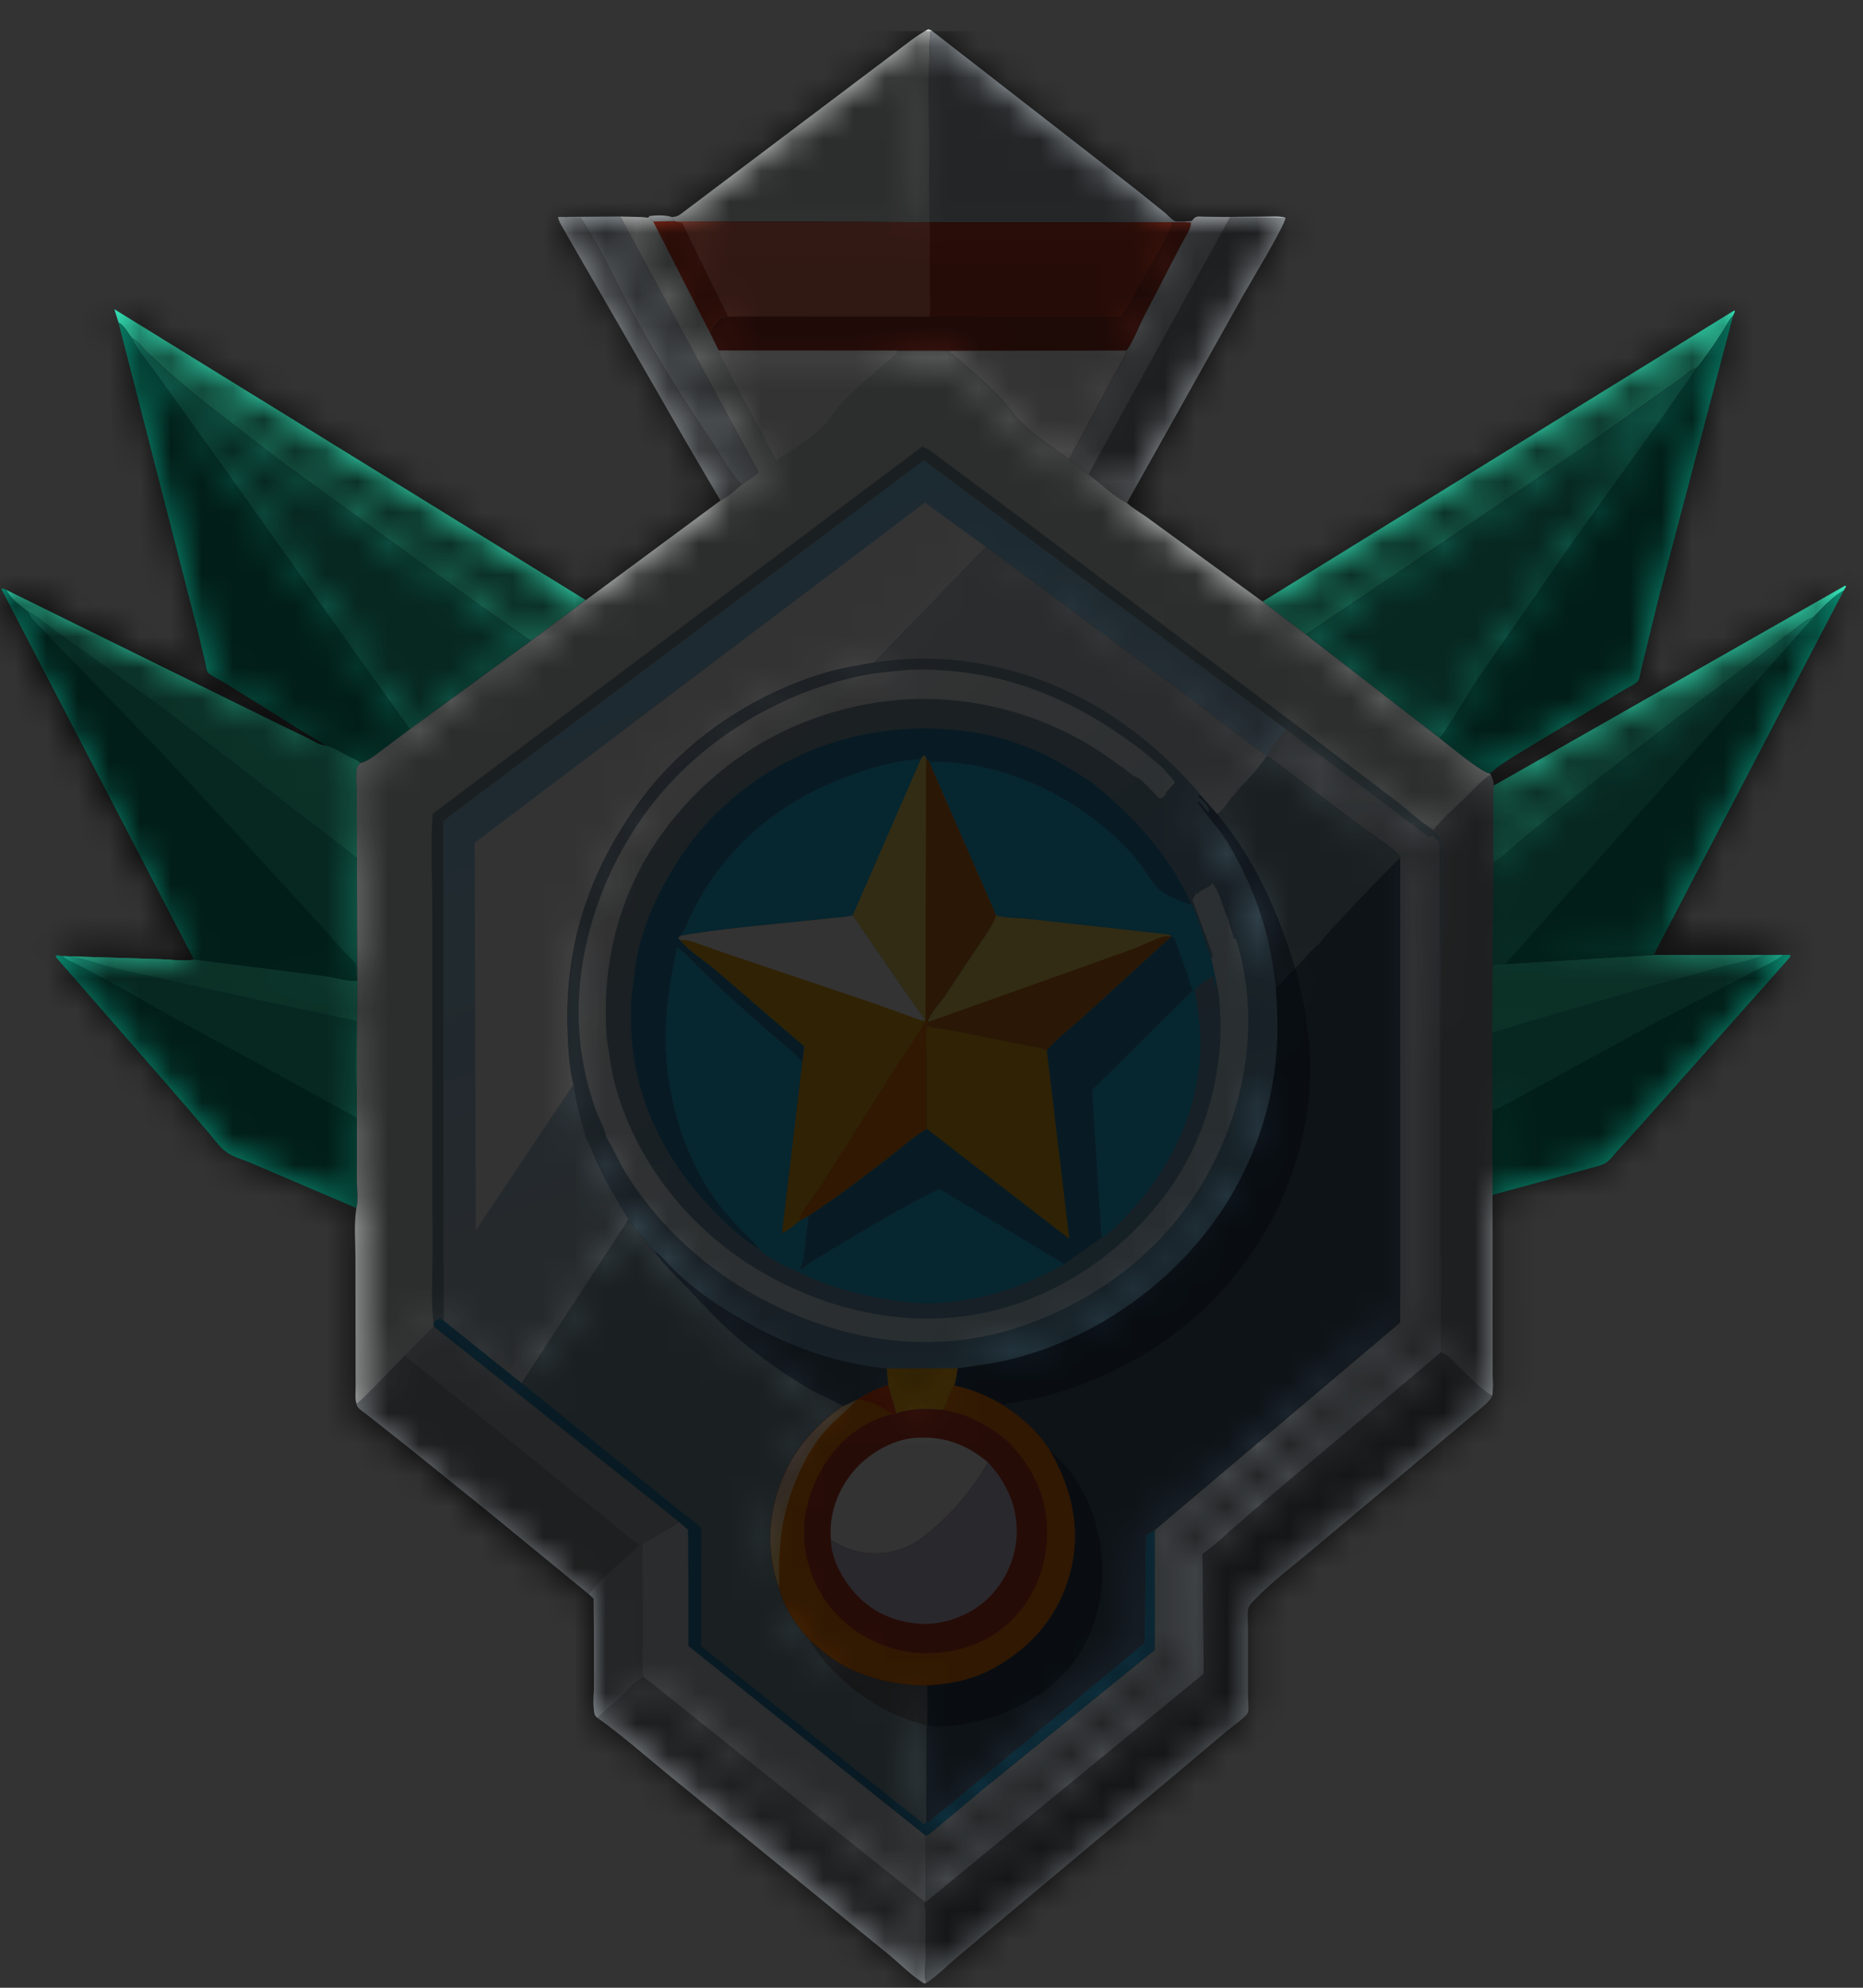 <svg width="60" height="64" viewBox="0 0 60 64" fill="none" xmlns="http://www.w3.org/2000/svg">
<rect x="0" y="0" width="60" height="64" fill="#333333" stroke="none"/>
<path d="M20.911 6.956C21.145 6.925 21.415 6.917 21.642 6.988L21.732 7.122L21.036 7.131C20.992 7.116 20.938 7 20.911 6.956Z" fill="#D3DADF"/>
<path d="M23.202 16.116L22.089 14.218L19.92 10.446L18.576 8.12L18.122 7.33C18.062 7.221 17.986 7.109 17.972 6.985L18.188 6.984L18.218 6.992C18.339 7.021 18.603 6.984 18.691 7.022C18.72 7.034 18.843 7.241 18.87 7.284C19.438 8.179 19.882 9.175 20.391 10.107C21.169 11.532 22.038 12.919 22.948 14.263C23.248 14.706 23.502 15.229 23.885 15.604C23.682 15.761 23.43 16.011 23.202 16.116Z" fill="#949A9E"/>
<path d="M18.189 6.984L19.974 6.971L24.428 15.201C24.26 15.353 24.073 15.477 23.886 15.604C23.503 15.229 23.25 14.706 22.949 14.263C22.039 12.918 21.17 11.532 20.392 10.107C19.883 9.175 19.439 8.179 18.871 7.284C18.845 7.241 18.721 7.034 18.692 7.022C18.604 6.984 18.34 7.021 18.219 6.992L18.189 6.984Z" fill="#AFB8BF"/>
<path d="M48.108 25.294L59.427 18.854L59.458 18.881L59.38 19.012C59.002 19.219 58.706 19.565 58.405 19.868C58.127 19.969 57.878 20.206 57.64 20.379L55.612 21.93L54.022 23.114L51.101 25.361L49.148 26.921C48.801 27.206 48.466 27.551 48.087 27.794L48.086 26.286C48.087 25.959 48.067 25.618 48.108 25.294Z" fill="#39F3C4"/>
<path d="M40.662 19.368L55.855 9.994L55.877 10.03L55.816 10.165C55.689 10.282 55.596 10.489 55.501 10.636C55.284 10.968 55.067 11.31 54.822 11.62C54.779 11.675 54.685 11.818 54.63 11.85C54.451 11.898 54.34 12.024 54.197 12.134L53.6 12.56L51.098 14.329L44.981 18.466L42.055 20.429L40.662 19.368Z" fill="#39F3C4"/>
<path d="M38.19 7.129L38.379 7.12C38.413 7.081 38.464 7.013 38.513 6.991C38.582 6.962 38.703 6.979 38.776 6.979L39.488 6.986L40.798 6.976C40.991 6.977 41.217 6.954 41.401 7.013C41.389 7.25 40.216 9.189 40.015 9.549L36.294 16.194C35.864 15.974 35.438 15.566 35.058 15.265L34.425 14.811L36.276 11.348L36.208 11.286L36.295 11.264C36.511 10.961 36.662 10.535 36.834 10.2L38.026 7.895C38.115 7.721 38.366 7.35 38.356 7.169L38.182 7.152L38.19 7.129Z" fill="#949A9E"/>
<path d="M38.19 7.129L38.379 7.12C38.413 7.081 38.464 7.013 38.513 6.991C38.582 6.962 38.703 6.979 38.776 6.979L39.488 6.986L40.798 6.976C40.991 6.977 41.217 6.954 41.401 7.013L39.612 6.993L35.058 15.265L34.425 14.811L36.276 11.348L36.208 11.286L36.295 11.264C36.511 10.961 36.662 10.535 36.834 10.2L38.026 7.895C38.115 7.721 38.366 7.35 38.356 7.169L38.182 7.152L38.19 7.129Z" fill="#D3DADF"/>
<path d="M29.989 0.973L36.563 6.083L37.522 6.853C37.599 6.917 37.749 7.082 37.832 7.118C37.897 7.147 38.11 7.127 38.191 7.129L38.184 7.152L37.762 7.16L29.947 7.155C29.963 6.286 29.853 1.248 29.989 0.973Z" fill="#AFB8BF"/>
<path d="M3.817 10.386L3.683 9.956L18.868 19.322L17.094 20.638L15.248 19.338L11.99 16.985L9.005 14.819L6.469 12.858L5.483 12.024L4.718 11.317C4.56 11.163 4.459 10.981 4.251 10.889C4.147 10.754 3.975 10.444 3.817 10.386Z" fill="#39F3C4"/>
<path d="M20.735 53.998L29.781 61.23L29.789 61.265C29.849 61.896 29.805 62.568 29.805 63.204C29.805 63.369 29.76 63.7 29.834 63.845L29.767 63.864C29.386 63.633 29.039 63.286 28.701 62.995L27.578 62.08L21.658 57.252C20.858 56.604 20.074 55.899 19.234 55.304L19.998 54.639C20.182 54.471 20.511 54.061 20.735 53.998Z" fill="#949A9E"/>
<path d="M21.642 6.988C21.783 6.98 21.841 6.954 21.954 6.87L27.526 2.669L28.811 1.702C29.152 1.441 29.515 1.146 29.894 0.942L29.988 0.973C29.851 1.248 29.962 6.286 29.945 7.155L21.748 7.128L21.732 7.122L21.642 6.988Z" fill="#DDE1E1"/>
<path d="M4.251 10.889C4.458 10.981 4.56 11.163 4.718 11.316L5.483 12.024L6.469 12.858L9.004 14.819L11.99 16.985L15.248 19.338L17.094 20.638L13.197 23.482L11.001 20.407L7.224 15.084L5.052 12.059C4.787 11.683 4.447 11.304 4.251 10.889Z" fill="#21C6A4"/>
<path d="M42.056 20.429L44.981 18.466L51.098 14.329L53.6 12.56L54.198 12.135C54.34 12.024 54.451 11.898 54.631 11.85C54.502 12.091 54.332 12.304 54.175 12.527L53.459 13.551L50.742 17.33L47.619 21.828C47.193 22.461 46.826 23.164 46.371 23.772L42.056 20.429Z" fill="#21C6A4"/>
<path d="M3.816 10.386C3.975 10.444 4.147 10.754 4.251 10.889C4.447 11.304 4.787 11.683 5.052 12.059L7.224 15.084L11.001 20.407L13.197 23.483L12.228 24.206C12.039 24.343 11.836 24.52 11.604 24.569C11.515 24.465 11.341 24.405 11.219 24.346C11.002 24.241 10.72 24.051 10.488 24.003L9.593 23.456L7.278 22.008C7.139 21.921 6.78 21.757 6.686 21.644C6.655 21.606 6.626 21.39 6.612 21.334L6.366 20.309L3.816 10.386Z" fill="#0A957A"/>
<path d="M54.63 11.85C54.686 11.818 54.779 11.675 54.822 11.62C55.067 11.31 55.284 10.968 55.501 10.636C55.597 10.489 55.689 10.282 55.817 10.165L53.406 19.304L52.871 21.49C52.845 21.587 52.805 21.857 52.756 21.927C52.695 22.013 52.442 22.132 52.342 22.19L49.4 23.959C48.926 24.254 48.402 24.534 47.986 24.905C47.736 24.9 46.648 23.979 46.371 23.772C46.826 23.164 47.193 22.461 47.619 21.828L50.741 17.33L53.459 13.551L54.175 12.527C54.331 12.304 54.502 12.091 54.63 11.85Z" fill="#0A957A"/>
<path d="M11.479 38.896L8.105 37.455C7.856 37.343 7.543 37.263 7.318 37.112C7.084 36.955 6.873 36.648 6.689 36.435L5.529 35.088L1.789 30.803L1.825 30.755L2.028 30.782L2.316 30.794L5.189 30.884C5.505 30.895 5.951 30.959 6.252 30.893L10.553 31.437C10.745 31.47 11.353 31.639 11.508 31.561L11.491 35.046L11.493 35.989L11.492 38.01C11.492 38.266 11.547 38.654 11.479 38.896Z" fill="#0A957A"/>
<path d="M2.028 30.782L2.316 30.794L5.189 30.884C5.505 30.895 5.951 30.959 6.252 30.893L10.553 31.437C10.745 31.47 11.353 31.639 11.509 31.561L11.491 35.046L11.493 35.989L8.006 34.075L5.654 32.806L3.799 31.75L2.512 31.059C2.344 30.97 2.158 30.923 2.028 30.782Z" fill="#21C6A4"/>
<path d="M2.316 30.794L5.189 30.884C5.505 30.895 5.951 30.959 6.252 30.893L10.553 31.437C10.745 31.47 11.353 31.639 11.509 31.561L11.491 35.046C11.417 34.355 11.482 33.598 11.484 32.9C11.342 32.806 11.063 32.785 10.893 32.745L8.5 32.233L3.869 31.211C3.351 31.089 2.833 30.889 2.316 30.794Z" fill="#39F3C4"/>
<path d="M48.48 31.04L53.256 30.749L56.752 30.751L57.417 30.745L57.652 30.743L57.664 30.803L52.877 36.189L52.085 37.062C51.972 37.186 51.826 37.387 51.68 37.462C51.528 37.54 51.326 37.58 51.161 37.627L50.308 37.864L48.061 38.473L48.058 35.751L48.053 33.243L48.066 31.107L48.08 31.097L48.125 31.043L48.48 31.04Z" fill="#0A957A"/>
<path d="M48.48 31.04L53.256 30.749L56.752 30.751L57.417 30.745C57.155 30.961 56.8 31.103 56.502 31.266L53.467 32.844L49.52 35.002L48.508 35.552C48.368 35.621 48.21 35.718 48.058 35.751L48.053 33.243L48.066 31.107L48.08 31.097L48.125 31.043L48.48 31.04Z" fill="#21C6A4"/>
<path d="M48.48 31.04L53.256 30.749L56.752 30.751C56.339 30.942 55.817 31.023 55.372 31.142L52.935 31.814L49.687 32.756L48.053 33.243L48.066 31.107L48.08 31.097L48.125 31.043L48.48 31.04Z" fill="#39F3C4"/>
<path d="M58.405 19.868C58.705 19.565 59.002 19.219 59.38 19.012L53.256 30.749L48.48 31.04L48.126 31.043L48.081 31.097L48.066 31.107L48.087 27.794C48.465 27.551 48.801 27.206 49.148 26.921L51.101 25.361L54.021 23.114L55.612 21.93L57.64 20.379C57.877 20.206 58.126 19.969 58.405 19.868Z" fill="#0A957A"/>
<path d="M58.405 19.868L48.48 31.04L48.126 31.043L48.081 31.097L48.066 31.107L48.087 27.794C48.465 27.551 48.801 27.206 49.148 26.921L51.101 25.361L54.021 23.114L55.612 21.93L57.64 20.379C57.877 20.206 58.126 19.969 58.405 19.868Z" fill="#21C6A4"/>
<path d="M46.407 43.544C46.597 43.563 46.785 43.806 46.919 43.933C47.27 44.266 47.639 44.679 48.053 44.934C48.014 45.111 47.691 45.338 47.55 45.46L45.931 46.824L42.271 49.891C41.644 50.419 40.952 50.934 40.388 51.527C40.322 51.596 40.237 51.682 40.205 51.772C40.163 51.892 40.192 52.186 40.191 52.326L40.192 54.582C40.192 54.691 40.228 55.05 40.193 55.13C40.118 55.298 39.698 55.578 39.546 55.704L38.012 56.999L32.77 61.382L30.779 63.056C30.472 63.316 30.172 63.627 29.835 63.845C29.76 63.7 29.805 63.369 29.805 63.204C29.805 62.568 29.849 61.896 29.79 61.265L38.767 53.89L38.731 50.094L38.726 50.037C39.067 49.804 39.371 49.509 39.681 49.237L41.05 48.056L46.407 43.544Z" fill="#696F73"/>
<path d="M6.252 30.893L0.057 18.978L0.07 18.946L0.212 19.001L9.076 23.366L9.963 23.794C10.118 23.872 10.313 24.007 10.488 24.003C10.72 24.051 11.002 24.24 11.219 24.346C11.341 24.405 11.515 24.465 11.604 24.569C11.576 24.605 11.538 24.636 11.518 24.677C11.444 24.835 11.49 25.27 11.489 25.45L11.495 27.614L11.507 31.516L11.509 31.561C11.353 31.639 10.745 31.47 10.553 31.437L6.252 30.893Z" fill="#21C6A4"/>
<path d="M0.212 19.001L9.076 23.366L9.963 23.794C10.118 23.872 10.313 24.007 10.488 24.003C10.72 24.051 11.002 24.241 11.219 24.346C11.341 24.405 11.515 24.465 11.604 24.569C11.576 24.605 11.538 24.636 11.519 24.677C11.444 24.835 11.49 25.27 11.49 25.45L11.495 27.614L5.228 22.774L2.863 21.079L1.616 20.173C1.395 20.011 1.172 19.804 0.92 19.695C0.676 19.524 0.344 19.269 0.212 19.001Z" fill="#39F3C4"/>
<path d="M6.252 30.893L0.057 18.978L0.07 18.946L0.212 19.001C0.344 19.269 0.676 19.524 0.92 19.695C0.958 19.832 1.02 19.898 1.115 20.002L5.256 24.294L7.351 26.549L10.303 29.763L11.124 30.687C11.203 30.773 11.429 30.966 11.473 31.068C11.524 31.19 11.437 31.381 11.507 31.516L11.509 31.561C11.353 31.639 10.745 31.47 10.553 31.437L6.252 30.893Z" fill="#0A957A"/>
<path d="M21.748 7.128L29.946 7.155L37.761 7.16L38.183 7.152L38.357 7.169C38.366 7.35 38.115 7.721 38.027 7.895L36.834 10.2C36.662 10.535 36.511 10.961 36.295 11.264L36.208 11.286L36.277 11.348L34.425 14.811C34.249 14.643 34.023 14.508 33.826 14.362C33.438 14.073 33.063 13.786 32.726 13.437C32.259 12.787 31.686 12.271 31.078 11.757C30.918 11.621 30.762 11.453 30.574 11.358L30.593 11.293L29.835 11.289L28.877 11.29L23.151 11.287L22.876 10.733C22.913 10.608 22.959 10.497 23.045 10.396C23.19 10.225 23.226 10.213 23.439 10.192C23.38 10.002 23.248 9.798 23.163 9.615L21.975 7.178L21.748 7.128Z" fill="#983123"/>
<path d="M30.592 11.293L36.207 11.286L36.276 11.348L34.424 14.811C34.248 14.643 34.022 14.508 33.826 14.362C33.437 14.073 33.062 13.786 32.725 13.437C32.258 12.787 31.686 12.271 31.077 11.757C30.917 11.621 30.761 11.453 30.573 11.358L30.592 11.293Z" fill="#FEFEFE"/>
<path d="M29.946 7.155L37.761 7.16C37.597 7.66 37.261 8.16 37.005 8.622C36.713 9.149 36.447 9.709 36.096 10.2L31.781 10.195L30.551 10.192C30.357 10.193 30.142 10.177 29.95 10.205L29.928 10.198C29.998 9.985 29.948 9.597 29.948 9.366L29.946 7.155Z" fill="#BF3C25"/>
<path d="M21.748 7.128L29.946 7.155L29.948 9.366C29.948 9.597 29.998 9.985 29.928 10.198L23.439 10.192C23.38 10.002 23.248 9.798 23.163 9.615L21.975 7.178L21.748 7.128Z" fill="#EF765E"/>
<path d="M41.422 23.488L46.023 26.95L46.113 26.898L46.173 26.916L46.187 26.95C46.216 27.008 46.248 27.018 46.298 27.054L46.365 27.11L46.378 33.62C46.428 33.321 46.401 32.981 46.402 32.676L46.41 30.821L46.418 28.111C46.418 27.771 46.477 27.281 46.393 26.96C46.361 26.838 46.268 26.789 46.168 26.727C46.463 26.338 46.864 26.002 47.214 25.662C47.46 25.422 47.718 25.115 48.011 24.942C48.06 25.063 48.099 25.162 48.108 25.294C48.068 25.618 48.087 25.959 48.087 26.286L48.087 27.794L48.067 31.107L48.054 33.243L48.059 35.751L48.062 38.473L48.068 43.05L48.072 44.27C48.072 44.483 48.096 44.726 48.052 44.934C47.639 44.679 47.27 44.266 46.919 43.933C46.785 43.806 46.597 43.563 46.407 43.544L41.05 48.056L39.681 49.236C39.371 49.509 39.067 49.804 38.726 50.037L38.731 50.094L38.767 53.89L29.79 61.265L29.781 61.23C29.848 61.05 29.815 60.798 29.815 60.604L29.801 59.096C29.871 59.083 29.909 59.066 29.966 59.022L31.724 57.554L37.185 53.127L37.185 49.265L45.086 42.585L45.089 27.635L45.078 27.577C44.853 27.275 44.349 26.985 44.04 26.762L42.785 25.826L41.436 24.811C41.229 24.658 41.034 24.486 40.815 24.35C40.939 24.075 41.224 23.721 41.422 23.488Z" fill="#AFB8BF"/>
<path d="M46.168 26.727C46.463 26.338 46.863 26.002 47.214 25.662C47.459 25.422 47.718 25.115 48.011 24.942C48.06 25.063 48.099 25.162 48.108 25.294C48.067 25.618 48.087 25.959 48.086 26.286L48.087 27.794L48.067 31.107L48.053 33.243L48.059 35.751L48.062 38.473L48.068 43.05L48.072 44.27C48.072 44.483 48.096 44.726 48.052 44.934C47.639 44.679 47.27 44.266 46.919 43.933C46.785 43.806 46.597 43.563 46.407 43.544L46.378 33.62C46.428 33.321 46.401 32.981 46.402 32.676L46.409 30.821L46.418 28.111C46.418 27.771 46.477 27.281 46.392 26.96C46.36 26.838 46.268 26.789 46.168 26.727Z" fill="#949A9E"/>
<path d="M20.24 39.256C20.4 39.507 20.599 39.705 20.766 39.942C20.81 40.006 20.855 40.046 20.909 40.1C20.946 40.138 20.933 40.124 20.953 40.184L21.058 40.269L21.061 40.266C21.353 40.704 21.799 41.103 22.159 41.488C22.684 42.049 23.212 42.606 23.795 43.107C24.499 43.712 25.281 44.246 26.078 44.721C26.425 44.928 26.812 45.066 27.152 45.271C25.926 46.124 25.153 47.225 24.884 48.705C24.745 49.466 24.807 50.4 25.093 51.124C25.252 51.782 25.639 52.308 26.081 52.807C26.391 53.083 26.702 53.35 27.061 53.562C27.878 54.043 28.928 54.276 29.868 54.261L29.87 55.552L29.849 55.55L29.833 58.651L29.892 58.673L36.859 52.897L36.901 49.435C36.994 49.37 37.084 49.316 37.185 49.265L37.185 53.127L31.724 57.554L29.966 59.023C29.909 59.066 29.871 59.084 29.801 59.096L29.815 60.604C29.815 60.798 29.848 61.05 29.781 61.23L20.735 53.998C20.512 54.061 20.182 54.471 19.998 54.639L19.235 55.304C19.186 55.256 19.16 55.23 19.147 55.16C19.089 54.852 19.136 54.457 19.136 54.137L19.123 51.467L18.97 51.329L15.728 48.673L13.158 46.603L11.832 45.554C11.752 45.489 11.575 45.379 11.522 45.297C11.502 45.266 11.494 45.228 11.48 45.193C11.674 45.062 11.862 44.847 12.029 44.681L13.042 43.651L13.966 42.711L13.964 42.574C14.021 42.526 14.077 42.471 14.152 42.453C14.207 42.439 14.253 42.493 14.297 42.523L16.797 44.528L20.24 39.256Z" fill="#839BA6"/>
<path d="M26.08 52.807C26.391 53.083 26.701 53.35 27.061 53.562C27.877 54.043 28.927 54.276 29.867 54.261L29.869 55.552L29.849 55.55C28.998 55.349 28.309 54.996 27.61 54.477C27.054 54.065 26.403 53.417 26.08 52.807Z" fill="#696F73"/>
<path d="M13.964 42.574C14.022 42.526 14.077 42.471 14.152 42.453C14.208 42.439 14.253 42.493 14.297 42.523L16.797 44.528L20.891 47.832L22.131 48.83C22.275 48.948 22.488 49.083 22.594 49.231L22.577 52.999L29.749 58.728C29.816 58.679 29.789 58.706 29.833 58.651L29.892 58.673L36.859 52.897L36.902 49.435C36.995 49.37 37.084 49.315 37.186 49.265L37.185 53.127L31.724 57.554L29.966 59.022C29.909 59.066 29.871 59.083 29.801 59.096L22.227 53.044C22.209 53.026 22.178 53.013 22.172 52.987C22.156 52.931 22.171 52.812 22.171 52.751L22.169 52.109L22.16 49.258L21.87 49.005L13.967 42.711L13.964 42.574Z" fill="#2786B2"/>
<path d="M20.749 49.639C20.884 49.626 21.019 49.522 21.133 49.452L21.87 49.005L22.16 49.258L22.169 52.109L22.171 52.751C22.171 52.812 22.156 52.931 22.171 52.987C22.178 53.013 22.208 53.026 22.227 53.044L29.801 59.096L29.816 60.604C29.815 60.798 29.848 61.05 29.781 61.23L20.736 53.998C20.717 53.969 20.705 53.954 20.698 53.916C20.651 53.65 20.695 53.292 20.694 53.018L20.691 50.562L20.689 50.01C20.687 49.949 20.664 49.814 20.679 49.764C20.692 49.718 20.725 49.681 20.749 49.639Z" fill="#D3DADF"/>
<path d="M13.966 42.711L21.869 49.005L21.133 49.452C21.019 49.522 20.884 49.626 20.748 49.639C20.725 49.681 20.692 49.718 20.679 49.764C20.664 49.814 20.687 49.949 20.688 50.01L20.69 50.562L20.694 53.018C20.695 53.292 20.65 53.65 20.698 53.916C20.705 53.954 20.717 53.969 20.735 53.998C20.512 54.061 20.182 54.471 19.998 54.639L19.235 55.304C19.186 55.256 19.16 55.23 19.147 55.16C19.089 54.852 19.136 54.456 19.136 54.137L19.123 51.467L18.97 51.329L15.728 48.673L13.158 46.603L11.832 45.554C11.752 45.489 11.575 45.379 11.522 45.297C11.502 45.266 11.494 45.228 11.48 45.193C11.674 45.062 11.862 44.847 12.029 44.681L13.042 43.651L13.966 42.711Z" fill="#949A9E"/>
<path d="M13.966 42.711L21.869 49.005L21.132 49.452C21.019 49.522 20.884 49.626 20.748 49.639C20.725 49.681 20.692 49.718 20.678 49.764C20.663 49.814 20.687 49.949 20.688 50.01L20.69 50.562L20.694 53.018C20.694 53.292 20.65 53.65 20.698 53.916C20.705 53.954 20.717 53.969 20.735 53.998C20.511 54.061 20.182 54.471 19.998 54.639L19.234 55.304C19.186 55.256 19.16 55.23 19.146 55.16C19.089 54.852 19.136 54.456 19.136 54.137L19.122 51.467L18.969 51.329C19.274 50.91 19.738 50.53 20.122 50.178C20.267 50.044 20.453 49.912 20.569 49.753L20.519 49.692C20.216 49.498 19.946 49.236 19.67 49.005L18.561 48.121L13.042 43.651L13.966 42.711Z" fill="#AFB8BF"/>
<path d="M40.815 24.35C41.033 24.487 41.229 24.658 41.436 24.812L42.785 25.826L44.04 26.762C44.349 26.985 44.853 27.275 45.078 27.577L45.089 27.635L45.086 42.585L37.185 49.265C37.084 49.316 36.994 49.37 36.901 49.435L36.859 52.897L29.892 58.673L29.833 58.651L29.849 55.55L29.87 55.552L29.868 54.261C28.928 54.276 27.878 54.043 27.061 53.562C26.702 53.35 26.391 53.083 26.081 52.807C25.639 52.308 25.251 51.782 25.093 51.124C24.807 50.4 24.745 49.466 24.883 48.705C25.153 47.225 25.926 46.124 27.152 45.271L27.589 45.07L27.616 45.051C27.907 44.855 28.27 44.69 28.606 44.593L28.87 45.507C29.334 45.327 29.878 45.352 30.364 45.393C30.527 45.164 30.546 44.828 30.729 44.61C30.792 44.432 30.811 44.241 30.839 44.055C31.428 43.97 32.002 43.901 32.581 43.757C34.838 43.194 36.935 41.883 38.464 40.134C39.926 38.461 40.848 36.389 41.085 34.176C41.17 33.383 41.147 32.596 41.091 31.803C40.947 30.356 40.569 29.038 39.888 27.749C39.686 27.368 39.459 26.953 39.18 26.624L38.562 25.831L38.596 25.834C38.653 25.856 38.7 25.898 38.732 25.948C38.785 26.03 38.84 26.09 38.91 26.159L38.946 26.104L38.931 26.016L38.892 25.958C38.813 25.828 38.705 25.745 38.599 25.638L38.635 25.572L39.2 26.204C39.39 26.097 39.561 25.804 39.703 25.638C40.064 25.216 40.484 24.812 40.792 24.351L40.815 24.35Z" fill="#465E76"/>
<path d="M33.805 46.684C34.904 47.653 35.391 48.852 35.487 50.298C35.57 51.553 35.193 52.833 34.363 53.783C33.428 54.853 31.804 55.517 30.405 55.582C30.238 55.59 30.031 55.598 29.87 55.552L29.868 54.261C30.653 54.218 31.365 54.07 32.056 53.679C33.253 53.002 34.093 52.009 34.456 50.674C34.839 49.263 34.522 47.924 33.805 46.684Z" fill="#2B425A"/>
<path d="M40.814 24.35C41.033 24.487 41.228 24.658 41.435 24.812L42.784 25.826L44.039 26.762C44.349 26.985 44.853 27.275 45.077 27.577L45.089 27.635C44.976 27.69 42.547 30.23 42.489 30.385C42.208 30.604 41.96 30.922 41.714 31.182C41.16 29.35 40.425 27.692 39.199 26.204C39.39 26.097 39.56 25.804 39.703 25.638C40.064 25.216 40.484 24.812 40.791 24.351L40.814 24.35Z" fill="#839BA6"/>
<path d="M41.091 31.803L41.141 31.768C41.284 31.665 41.593 31.225 41.727 31.197L42.033 32.524C42.079 33.088 42.186 33.641 42.194 34.21C42.229 36.786 41.292 39.28 39.629 41.242C38.14 42.998 36.172 44.214 33.973 44.867C33.639 44.966 33.303 45.042 32.96 45.105C32.742 45.145 32.508 45.166 32.298 45.237C31.819 44.949 31.278 44.72 30.73 44.61C30.792 44.432 30.811 44.24 30.84 44.055C31.428 43.97 32.003 43.901 32.582 43.757C34.838 43.194 36.936 41.883 38.464 40.134C39.926 38.461 40.848 36.389 41.086 34.176C41.17 33.383 41.147 32.596 41.091 31.803Z" fill="#2B425A"/>
<path d="M30.364 45.393C30.527 45.164 30.546 44.828 30.729 44.61C31.278 44.72 31.819 44.949 32.297 45.237C32.91 45.64 33.4 46.065 33.805 46.684C34.522 47.924 34.839 49.263 34.455 50.674C34.092 52.009 33.253 53.002 32.055 53.679C31.365 54.07 30.653 54.218 29.868 54.261C28.928 54.276 27.878 54.043 27.061 53.562C26.702 53.35 26.391 53.083 26.081 52.807C25.639 52.308 25.251 51.782 25.093 51.124C24.807 50.4 24.745 49.466 24.883 48.705C25.153 47.225 25.926 46.124 27.152 45.271L27.589 45.07L27.616 45.051C27.907 44.855 28.27 44.69 28.606 44.593L28.87 45.507C29.334 45.327 29.878 45.352 30.364 45.393Z" fill="#BF3C25"/>
<path d="M26.76 49.588C26.688 48.784 26.967 47.992 27.482 47.377C27.958 46.809 28.726 46.351 29.474 46.295C30.388 46.228 31.126 46.502 31.82 47.083C31.294 48.004 30.583 48.819 29.75 49.474C29.204 49.903 28.545 50.079 27.858 49.993C27.518 49.95 27.204 49.834 26.908 49.665C26.858 49.636 26.813 49.611 26.76 49.588Z" fill="#FEFEFE"/>
<path d="M31.821 47.083C32.423 47.743 32.781 48.514 32.743 49.425C32.709 50.216 32.343 50.991 31.755 51.523C31.207 52.02 30.405 52.321 29.664 52.281C28.826 52.236 28.093 51.921 27.533 51.29C27.138 50.846 26.768 50.194 26.761 49.588C26.813 49.611 26.859 49.636 26.909 49.665C27.205 49.834 27.518 49.95 27.858 49.993C28.546 50.079 29.204 49.903 29.75 49.474C30.583 48.819 31.294 48.004 31.821 47.083Z" fill="#CDC7E3"/>
<path d="M30.364 45.393C30.527 45.164 30.546 44.828 30.729 44.61C31.278 44.72 31.819 44.949 32.297 45.237C32.91 45.64 33.4 46.065 33.805 46.684C34.522 47.924 34.839 49.263 34.455 50.674C34.092 52.009 33.253 53.002 32.055 53.679C31.365 54.07 30.653 54.218 29.868 54.261C28.928 54.276 27.878 54.043 27.061 53.562C26.702 53.35 26.391 53.083 26.081 52.807C25.639 52.308 25.251 51.782 25.093 51.124C24.807 50.4 24.745 49.466 24.883 48.705C25.153 47.225 25.926 46.124 27.152 45.271L27.589 45.07L27.616 45.051C27.907 44.855 28.27 44.69 28.606 44.593L28.87 45.507L28.752 45.527C28.403 45.611 28.037 45.771 27.73 45.959C26.845 46.503 26.219 47.51 25.989 48.514C25.762 49.508 25.957 50.557 26.506 51.412C27.091 52.321 28.012 52.934 29.066 53.151C30.059 53.356 31.247 53.148 32.089 52.574C32.911 52.014 33.479 51.1 33.647 50.123C33.718 49.71 33.755 49.279 33.696 48.861L33.686 48.797C33.589 48.12 33.348 47.545 32.951 46.987C32.728 46.672 32.411 46.337 32.09 46.121C31.665 45.834 31.219 45.594 30.717 45.469L30.364 45.393Z" fill="#F17908"/>
<path d="M28.606 44.593L28.87 45.507L28.752 45.527C28.562 45.403 28.409 45.308 28.201 45.213C28.007 45.124 27.826 45.088 27.616 45.051C27.907 44.855 28.27 44.69 28.606 44.593Z" fill="#E94511"/>
<path d="M27.589 45.07L27.562 45.104C27.315 45.4 26.991 45.628 26.723 45.907C26.03 46.629 25.586 47.629 25.323 48.585C25.168 49.149 25.101 49.837 25.093 50.424C25.089 50.658 25.108 50.891 25.093 51.124C24.807 50.4 24.745 49.466 24.883 48.705C25.153 47.225 25.926 46.124 27.152 45.271L27.589 45.07Z" fill="url(#paint0_linear_190_55649)"/>
<path d="M19.974 6.971L20.666 6.988L20.88 7.009L20.911 6.956C20.938 7 20.992 7.116 21.036 7.131L21.732 7.122L21.748 7.128L21.975 7.178L23.163 9.615C23.248 9.798 23.38 10.002 23.439 10.191C23.226 10.213 23.19 10.225 23.045 10.396C22.959 10.497 22.913 10.608 22.876 10.733L23.151 11.287L28.877 11.29L29.835 11.289L30.593 11.293L30.574 11.358C30.762 11.453 30.918 11.621 31.078 11.757C31.686 12.271 32.259 12.787 32.726 13.437C33.063 13.786 33.438 14.073 33.826 14.362C34.023 14.508 34.249 14.643 34.425 14.811L35.059 15.265C35.439 15.566 35.864 15.974 36.294 16.194C36.529 16.404 36.836 16.567 37.088 16.765L40.662 19.368L42.055 20.429L46.371 23.772C46.648 23.979 47.735 24.9 47.986 24.905L48.011 24.942C47.718 25.115 47.46 25.422 47.214 25.662C46.864 26.002 46.463 26.337 46.168 26.727C46.268 26.789 46.36 26.838 46.393 26.96C46.477 27.281 46.418 27.771 46.418 28.111L46.41 30.821L46.402 32.676C46.401 32.981 46.428 33.321 46.378 33.62L46.365 27.11L46.298 27.054C46.248 27.018 46.216 27.008 46.187 26.95L46.173 26.916L46.113 26.898L46.023 26.95L41.422 23.488C41.224 23.721 40.939 24.075 40.815 24.35L40.792 24.35C40.684 24.226 40.518 24.131 40.384 24.034L39.763 23.569L38.256 22.43L33.438 18.849L31.755 17.613L28.158 21.334C27.633 21.42 27.115 21.507 26.603 21.655C24.259 22.335 22.003 23.857 20.573 25.844C19.034 27.982 18.234 30.263 18.274 32.904C18.284 33.524 18.312 34.2 18.441 34.808L18.469 34.912C18.53 35.352 18.639 35.78 18.757 36.208C18.814 36.416 18.873 36.673 18.991 36.855C19.321 37.732 19.762 38.458 20.24 39.256L16.797 44.527L14.297 42.522C14.253 42.492 14.207 42.439 14.152 42.453C14.077 42.471 14.021 42.526 13.964 42.574L13.966 42.711L13.042 43.651L12.029 44.681C11.862 44.847 11.674 45.062 11.48 45.193C11.427 45.043 11.453 44.821 11.453 44.661L11.451 43.448L11.447 40.489C11.447 39.979 11.394 39.398 11.479 38.896C11.548 38.654 11.493 38.266 11.492 38.01L11.494 35.989L11.491 35.046L11.509 31.561L11.507 31.516L11.495 27.614L11.49 25.45C11.49 25.27 11.444 24.835 11.519 24.677C11.539 24.636 11.576 24.605 11.604 24.569C11.836 24.52 12.039 24.343 12.228 24.205L13.197 23.482L17.094 20.638L18.868 19.322L23.203 16.116C23.431 16.011 23.683 15.761 23.885 15.604C24.073 15.477 24.259 15.353 24.428 15.201L19.974 6.971Z" fill="#DDE1E1"/>
<path d="M21.036 7.131L21.732 7.122L21.748 7.128L21.975 7.178L23.163 9.615C23.248 9.798 23.38 10.002 23.439 10.192C23.226 10.213 23.19 10.225 23.045 10.396C22.959 10.497 22.913 10.608 22.876 10.733L21.036 7.131Z" fill="#BF3C25"/>
<path d="M23.151 11.287L28.877 11.29L28.888 11.362C28.128 12.07 27.177 12.721 26.624 13.615C26.199 14.061 25.537 14.495 25.005 14.803L23.725 12.436C23.531 12.064 23.299 11.678 23.151 11.287Z" fill="#FEFEFE"/>
<path d="M13.964 42.574C13.873 41.868 13.933 41.084 13.931 40.371L13.925 36.009L13.922 29.413C13.924 28.353 13.865 27.256 13.934 26.201L29.694 14.383C29.919 14.446 30.199 14.696 30.394 14.833L32.767 16.601L42.019 23.546L44.978 25.801C45.353 26.088 45.728 26.444 46.122 26.698L46.169 26.727C46.269 26.789 46.361 26.838 46.393 26.96C46.477 27.281 46.419 27.771 46.418 28.111L46.41 30.821L46.403 32.676C46.401 32.981 46.428 33.321 46.379 33.62L46.365 27.11L46.298 27.054C46.248 27.018 46.216 27.008 46.187 26.95L46.173 26.916L46.113 26.898L46.024 26.95L41.422 23.488L29.749 14.821L14.274 26.435L14.297 42.523C14.253 42.493 14.208 42.439 14.152 42.453C14.077 42.471 14.022 42.526 13.964 42.574Z" fill="#839BA6"/>
<path d="M14.297 42.523L14.273 26.435L29.749 14.821L41.422 23.488C41.223 23.721 40.939 24.075 40.814 24.35L40.792 24.351C40.683 24.226 40.517 24.131 40.383 24.034L39.762 23.569L38.256 22.43L33.438 18.849L31.755 17.613L28.157 21.334C27.633 21.42 27.114 21.507 26.603 21.655C24.258 22.335 22.002 23.857 20.572 25.844C19.034 27.982 18.234 30.263 18.274 32.904C18.283 33.524 18.312 34.2 18.441 34.808L18.469 34.912C18.53 35.352 18.639 35.78 18.756 36.208C18.814 36.416 18.873 36.673 18.99 36.855C19.321 37.732 19.762 38.458 20.24 39.256L16.797 44.528L14.297 42.523Z" fill="url(#paint1_linear_190_55649)"/>
<path d="M18.469 34.912L15.324 39.608L15.284 27.136L29.788 16.181L31.755 17.613L28.157 21.334C27.633 21.42 27.114 21.507 26.603 21.655C24.258 22.335 22.002 23.857 20.572 25.844C19.034 27.982 18.233 30.263 18.274 32.904C18.283 33.524 18.312 34.2 18.441 34.808L18.469 34.912Z" fill="#FEFEFE"/>
<path d="M31.755 17.613L33.437 18.849L38.256 22.43L39.762 23.569L40.383 24.034C40.517 24.131 40.683 24.226 40.791 24.351C40.484 24.812 40.064 25.216 39.703 25.638C39.56 25.804 39.39 26.097 39.199 26.204L38.635 25.572L38.599 25.637C38.705 25.744 38.813 25.828 38.891 25.957L38.93 26.016L38.946 26.104L38.91 26.159C38.84 26.09 38.785 26.03 38.732 25.948C38.699 25.898 38.652 25.856 38.596 25.834L38.562 25.831L39.179 26.624C39.459 26.953 39.686 27.368 39.887 27.749C40.569 29.038 40.946 30.356 41.09 31.803C41.147 32.596 41.17 33.383 41.085 34.176C40.848 36.389 39.926 38.461 38.464 40.134C36.935 41.883 34.838 43.194 32.581 43.757C32.002 43.901 31.428 43.97 30.839 44.055C30.811 44.24 30.792 44.432 30.729 44.61C30.546 44.828 30.527 45.164 30.363 45.393C29.877 45.352 29.334 45.327 28.87 45.507L28.606 44.593C28.27 44.69 27.907 44.855 27.616 45.051L27.589 45.07L27.151 45.271C26.811 45.066 26.424 44.928 26.077 44.721C25.28 44.246 24.499 43.712 23.795 43.107C23.211 42.606 22.684 42.049 22.159 41.488C21.799 41.103 21.353 40.704 21.061 40.266L21.057 40.269L20.953 40.184C20.933 40.124 20.946 40.138 20.908 40.1C20.855 40.046 20.81 40.006 20.766 39.942C20.599 39.705 20.4 39.507 20.24 39.256C19.762 38.458 19.321 37.732 18.99 36.855C18.873 36.673 18.814 36.416 18.756 36.208C18.639 35.78 18.53 35.352 18.469 34.912L18.441 34.808C18.312 34.2 18.283 33.524 18.274 32.904C18.234 30.263 19.034 27.982 20.572 25.844C22.002 23.857 24.258 22.335 26.603 21.655C27.114 21.507 27.633 21.42 28.157 21.334L31.755 17.613Z" fill="url(#paint2_linear_190_55649)"/>
<path d="M28.559 44.061L30.84 44.055C30.811 44.24 30.792 44.432 30.73 44.61C30.547 44.828 30.528 45.164 30.364 45.393C29.878 45.352 29.334 45.327 28.87 45.507L28.607 44.593L28.559 44.061Z" fill="#F2A814"/>
<path d="M21.061 40.266L21.121 40.308C21.342 40.468 21.537 40.712 21.73 40.906C21.948 41.125 22.194 41.327 22.436 41.519C22.916 41.901 23.45 42.228 23.982 42.533C25.408 43.349 26.914 43.906 28.558 44.061L28.606 44.593C28.27 44.69 27.907 44.855 27.616 45.051L27.589 45.07L27.151 45.271C26.811 45.066 26.424 44.928 26.077 44.721C25.28 44.246 24.499 43.712 23.795 43.107C23.211 42.606 22.684 42.049 22.159 41.488C21.799 41.103 21.353 40.704 21.061 40.266Z" fill="#465E76"/>
<path d="M31.756 17.613L33.438 18.849L38.257 22.43L39.763 23.569L40.384 24.034C40.518 24.131 40.684 24.226 40.792 24.351C40.485 24.812 40.065 25.216 39.704 25.638C39.561 25.804 39.391 26.097 39.2 26.204L38.635 25.572C38.615 25.488 38.428 25.315 38.365 25.246C37.718 24.529 36.994 23.886 36.208 23.323C33.925 21.689 30.948 20.867 28.158 21.334L31.756 17.613Z" fill="#D3DADF"/>
<path d="M20.324 32.257C20.388 31.709 20.434 31.162 20.555 30.62C20.781 29.607 21.249 28.644 21.8 27.769C23.093 25.716 25.235 24.23 27.6 23.698C29.5 23.27 31.578 23.384 33.371 24.176C34.001 24.454 34.559 24.808 35.138 25.175C36.534 26.294 37.629 27.5 38.39 29.137C38.052 29.051 37.573 28.854 37.31 28.62C37.111 28.443 36.97 28.166 36.815 27.951C36.599 27.652 36.343 27.361 36.079 27.103C34.47 25.54 32.184 24.49 29.921 24.527L29.829 24.429C29.804 24.354 29.802 24.361 29.749 24.313L29.659 24.438C28.992 24.483 28.366 24.639 27.732 24.845C26.134 25.365 24.639 26.257 23.529 27.531C23.051 28.078 22.657 28.674 22.325 29.319C22.191 29.578 22.088 29.891 21.923 30.128L21.843 30.2L21.905 30.27C22.201 30.636 22.691 30.928 23.056 31.24L25.893 33.682C25.898 33.865 25.87 34.033 25.838 34.212C25.538 33.827 25.075 33.495 24.706 33.176L23.316 31.935L22.42 31.064C22.228 30.872 22.041 30.656 21.815 30.505C21.59 31.484 21.428 32.486 21.435 33.493C21.447 35.098 21.935 36.904 22.796 38.263C23.114 38.764 23.496 39.211 23.905 39.638C24.078 39.82 24.32 40.008 24.456 40.215C24.005 39.973 23.551 39.553 23.187 39.194C21.596 37.625 20.564 35.758 20.35 33.517C20.311 33.103 20.327 32.673 20.324 32.257Z" fill="#2786B2"/>
<path d="M29.921 24.527C32.184 24.49 34.47 25.54 36.078 27.103C36.343 27.361 36.598 27.652 36.814 27.951C36.97 28.166 37.111 28.443 37.309 28.62C37.573 28.854 38.051 29.051 38.39 29.137C38.66 29.684 38.772 30.269 39.006 30.82L39.186 31.671L39.139 31.755C39.123 31.695 39.116 31.651 39.111 31.59C39.107 31.532 39.093 31.479 39.075 31.425C38.89 31.5 38.606 31.728 38.475 31.883C38.555 32.389 38.649 32.905 38.66 33.418C38.697 35.159 38.103 36.776 37.087 38.175C36.765 38.618 36.411 39.034 36.015 39.413C35.853 39.569 35.672 39.751 35.474 39.861L35.169 35.096L38.426 31.872C38.325 31.751 38.277 31.495 38.229 31.342L37.912 30.464C37.865 30.347 37.843 30.207 37.735 30.134C37.609 30.065 37.381 30.062 37.239 30.044L35.961 29.902L32.999 29.574C32.715 29.543 32.345 29.565 32.079 29.47L29.921 24.527Z" fill="#20BFF2"/>
<path d="M24.456 40.215C24.32 40.008 24.078 39.82 23.904 39.638C23.496 39.211 23.113 38.764 22.796 38.263C21.934 36.904 21.447 35.099 21.435 33.493C21.427 32.486 21.59 31.484 21.814 30.505C22.041 30.656 22.227 30.872 22.419 31.064L23.316 31.935L24.706 33.176C25.075 33.495 25.537 33.827 25.837 34.212L25.186 39.694C25.343 39.654 25.629 39.408 25.759 39.301L26.041 39.14L25.912 40.239C25.88 40.453 25.87 40.667 25.766 40.861C25.861 40.848 25.976 40.734 26.058 40.679L26.731 40.259C27.889 39.568 29.038 38.868 30.252 38.277L34.277 40.693C34.017 40.865 33.723 40.995 33.441 41.129C32.16 41.735 30.556 42.09 29.14 41.918C27.924 41.77 26.766 41.478 25.663 40.934C25.303 40.78 24.721 40.509 24.456 40.215Z" fill="#20BFF2"/>
<path d="M19.512 36.59C19.513 36.583 19.517 36.577 19.516 36.571C19.464 36.304 19.274 35.982 19.18 35.715C18.919 34.977 18.742 34.2 18.672 33.419C18.422 30.656 19.456 27.742 21.221 25.627C22.848 23.677 25.226 22.281 27.708 21.763C28.174 21.665 28.662 21.622 29.136 21.581C29.621 21.538 30.125 21.56 30.608 21.602C32.833 21.793 34.742 22.657 36.528 23.972C36.86 24.217 37.169 24.494 37.487 24.757C37.566 24.91 37.803 25.065 37.832 25.208L37.704 25.336C37.662 25.413 37.594 25.452 37.557 25.519L37.539 25.573C37.507 25.635 37.419 25.699 37.356 25.72C37.147 25.514 36.943 25.286 36.725 25.091C36.657 25.031 36.57 25.019 36.496 24.971C36.354 24.879 36.242 24.76 36.093 24.67L36.057 24.649C33.932 23.012 31.141 22.235 28.472 22.586C25.656 22.956 23.196 24.372 21.474 26.634C19.963 28.619 19.355 30.966 19.542 33.432L19.717 34.552C20.297 37.124 22.01 39.396 24.241 40.781C26.514 42.192 29.288 42.842 31.927 42.217C34.418 41.628 36.675 39.936 38.006 37.761C38.898 36.302 39.37 34.449 39.3 32.744C39.286 32.391 39.27 32.016 39.187 31.671L39.007 30.82L39.055 30.797C39.047 30.744 39.039 30.696 39.022 30.645L38.407 28.983L38.525 28.76L38.596 28.772L38.634 28.702C38.73 28.665 38.811 28.597 38.908 28.559C38.981 28.531 38.991 28.494 39.037 28.431C39.166 28.536 39.35 29.036 39.403 29.212L39.468 29.395C39.554 29.586 39.61 29.8 39.678 29.999C39.698 30.057 39.715 30.109 39.727 30.169L39.735 30.216L39.808 30.236C40.578 32.728 40.181 35.382 38.975 37.657C37.645 40.165 35.303 41.967 32.607 42.795C29.858 43.639 27.019 43.15 24.52 41.813C22.731 40.856 21.259 39.516 20.174 37.802C19.927 37.411 19.756 36.974 19.512 36.59Z" fill="url(#paint3_linear_190_55649)"/>
<path d="M32.079 29.47C32.345 29.565 32.715 29.543 32.999 29.574L35.961 29.902L37.239 30.044C37.381 30.062 37.609 30.065 37.734 30.134C37.843 30.207 37.865 30.347 37.912 30.464L38.229 31.342C38.277 31.495 38.325 31.751 38.426 31.872L35.169 35.096L35.474 39.861L34.278 40.693L30.252 38.277C29.038 38.868 27.889 39.568 26.731 40.259L26.058 40.679C25.976 40.734 25.861 40.848 25.767 40.861C25.87 40.667 25.88 40.453 25.912 40.239L26.041 39.14C26.929 38.565 27.792 37.899 28.633 37.257C29.021 36.961 29.422 36.582 29.846 36.344L29.846 34.019C29.844 33.749 29.78 33.26 29.874 33.018C29.865 32.981 29.875 32.946 29.88 32.91C29.926 32.659 30.277 32.288 30.433 32.066L31.497 30.466C31.696 30.162 31.974 29.818 32.079 29.47Z" fill="#2786B2"/>
<path d="M29.874 33.018C29.987 33.075 30.067 33.096 30.192 33.107C30.497 33.134 30.818 33.213 31.121 33.27L32.985 33.647C33.207 33.696 33.517 33.717 33.713 33.818L34.434 39.862L34.41 39.865L29.846 36.344L29.846 34.019C29.844 33.749 29.78 33.26 29.874 33.018Z" fill="#F2A814"/>
<path d="M32.079 29.47C32.345 29.565 32.714 29.543 32.998 29.574L35.96 29.902L37.238 30.044C37.381 30.062 37.609 30.065 37.734 30.134L37.713 30.153L34.913 32.71C34.531 33.056 34.037 33.424 33.712 33.818C33.516 33.717 33.207 33.696 32.985 33.647L31.12 33.27C30.817 33.213 30.497 33.134 30.192 33.107C30.066 33.096 29.986 33.075 29.873 33.018C29.865 32.981 29.875 32.946 29.88 32.91C29.925 32.659 30.276 32.288 30.433 32.066L31.497 30.466C31.695 30.162 31.973 29.818 32.079 29.47Z" fill="#FBDD62"/>
<path d="M29.88 32.91L34.556 31.246L36.488 30.555C36.797 30.437 37.104 30.276 37.416 30.173C37.518 30.14 37.608 30.142 37.713 30.153L34.913 32.71C34.531 33.056 34.037 33.424 33.712 33.818C33.516 33.717 33.207 33.696 32.985 33.647L31.12 33.27C30.817 33.213 30.497 33.134 30.192 33.107C30.066 33.096 29.986 33.075 29.873 33.018C29.865 32.981 29.875 32.946 29.88 32.91Z" fill="#D27318"/>
<path d="M29.659 24.438L29.749 24.313C29.803 24.361 29.804 24.354 29.829 24.429L29.921 24.527L32.08 29.47C31.974 29.818 31.697 30.162 31.498 30.466L30.434 32.066C30.277 32.288 29.926 32.659 29.881 32.91C29.876 32.946 29.866 32.981 29.875 33.018C29.781 33.26 29.845 33.749 29.847 34.019L29.846 36.344C29.422 36.582 29.021 36.961 28.634 37.257C27.793 37.899 26.93 38.565 26.042 39.14L25.76 39.301C25.63 39.408 25.344 39.654 25.187 39.694L25.838 34.212C25.87 34.033 25.898 33.865 25.893 33.682L23.056 31.24C22.692 30.928 22.201 30.636 21.905 30.27L21.844 30.2L21.923 30.128C22.089 29.891 22.191 29.578 22.325 29.319C22.657 28.674 23.052 28.078 23.529 27.531C24.639 26.257 26.135 25.365 27.732 24.845C28.366 24.639 28.992 24.483 29.659 24.438Z" fill="#20BFF2"/>
<path d="M29.659 24.438L29.749 24.313C29.802 24.361 29.804 24.354 29.829 24.429L29.921 24.527L32.079 29.47C31.974 29.818 31.696 30.162 31.497 30.466L30.433 32.066C30.277 32.288 29.926 32.659 29.88 32.91L29.814 32.909L29.804 32.882L29.776 32.871C29.754 32.761 29.658 32.655 29.594 32.562L29.145 31.919L27.461 29.473L29.659 24.438Z" fill="#FBDD62"/>
<path d="M29.828 24.429L29.921 24.527L32.079 29.47C31.974 29.818 31.695 30.162 31.497 30.466L30.433 32.066C30.276 32.288 29.925 32.659 29.88 32.91L29.813 32.909L29.804 32.882L29.828 24.429Z" fill="#D27318"/>
<path d="M27.461 29.473L29.145 31.919L29.595 32.562C29.658 32.655 29.754 32.761 29.776 32.871L29.805 32.882L29.814 32.91L29.881 32.91C29.876 32.946 29.866 32.981 29.875 33.018C29.781 33.26 29.845 33.749 29.847 34.019L29.846 36.344C29.422 36.582 29.021 36.961 28.634 37.257C27.793 37.899 26.93 38.565 26.042 39.14L25.76 39.301C25.63 39.408 25.344 39.654 25.187 39.694L25.838 34.212C25.87 34.033 25.898 33.865 25.893 33.682L23.056 31.24C22.692 30.928 22.201 30.636 21.905 30.271L21.844 30.2L21.923 30.128C23.17 29.911 24.458 29.801 25.718 29.674L26.785 29.56C27.008 29.538 27.245 29.53 27.461 29.473Z" fill="#F2A814"/>
<path d="M29.814 32.91L29.881 32.91C29.876 32.946 29.866 32.981 29.874 33.018C29.781 33.26 29.845 33.749 29.847 34.019L29.846 36.344C29.422 36.582 29.021 36.961 28.633 37.257C27.792 37.899 26.93 38.565 26.042 39.14L25.76 39.301C25.761 39.215 25.768 39.151 25.813 39.075C26.005 38.755 26.253 38.459 26.457 38.143L28.687 34.614C29.018 34.089 29.406 33.574 29.709 33.035L29.814 32.91Z" fill="#F17908"/>
<path d="M27.461 29.473L29.145 31.919L29.595 32.562C29.658 32.655 29.754 32.761 29.776 32.871C29.559 32.83 29.35 32.736 29.142 32.663L28.021 32.264L23.301 30.672C22.934 30.555 22.576 30.401 22.207 30.296C22.103 30.267 22.012 30.252 21.905 30.271L21.844 30.2L21.923 30.128C23.17 29.911 24.458 29.801 25.718 29.674L26.785 29.56C27.008 29.538 27.245 29.53 27.461 29.473Z" fill="#FEFEFE"/>
<g opacity="0.8">
<mask id="mask0_190_55649" style="mask-type:alpha" maskUnits="userSpaceOnUse" x="0" y="0" width="60" height="64">
<path d="M20.911 6.956C21.145 6.925 21.415 6.917 21.642 6.988L21.732 7.122L21.036 7.131C20.992 7.116 20.938 7 20.911 6.956Z" fill="#D3DADF"/>
<path d="M23.202 16.116L22.089 14.218L19.92 10.446L18.576 8.12L18.122 7.33C18.062 7.221 17.986 7.109 17.972 6.985L18.188 6.984L18.218 6.992C18.339 7.021 18.603 6.984 18.691 7.022C18.72 7.034 18.843 7.241 18.87 7.284C19.438 8.179 19.882 9.175 20.391 10.107C21.169 11.532 22.038 12.919 22.948 14.263C23.248 14.706 23.502 15.229 23.885 15.604C23.682 15.761 23.43 16.011 23.202 16.116Z" fill="#949A9E"/>
<path d="M18.189 6.984L19.974 6.971L24.428 15.201C24.26 15.353 24.073 15.477 23.886 15.604C23.503 15.229 23.25 14.706 22.949 14.263C22.039 12.918 21.17 11.532 20.392 10.107C19.883 9.175 19.439 8.179 18.871 7.284C18.845 7.241 18.721 7.034 18.692 7.022C18.604 6.984 18.34 7.021 18.219 6.992L18.189 6.984Z" fill="#AFB8BF"/>
<path d="M48.108 25.294L59.427 18.854L59.458 18.881L59.38 19.012C59.002 19.219 58.706 19.565 58.405 19.868C58.127 19.969 57.878 20.206 57.64 20.379L55.612 21.93L54.022 23.114L51.101 25.361L49.148 26.921C48.801 27.206 48.466 27.551 48.087 27.794L48.086 26.286C48.087 25.959 48.067 25.618 48.108 25.294Z" fill="#39F3C4"/>
<path d="M40.662 19.368L55.855 9.994L55.877 10.03L55.816 10.165C55.689 10.282 55.596 10.489 55.501 10.636C55.284 10.968 55.067 11.31 54.822 11.62C54.779 11.675 54.685 11.818 54.63 11.85C54.451 11.898 54.34 12.024 54.197 12.134L53.6 12.56L51.098 14.329L44.981 18.466L42.055 20.429L40.662 19.368Z" fill="#39F3C4"/>
<path d="M38.19 7.129L38.379 7.12C38.413 7.081 38.464 7.013 38.513 6.991C38.582 6.962 38.703 6.979 38.776 6.979L39.488 6.986L40.798 6.976C40.991 6.977 41.217 6.954 41.401 7.013C41.389 7.25 40.216 9.189 40.015 9.549L36.294 16.194C35.864 15.974 35.438 15.566 35.058 15.265L34.425 14.811L36.276 11.348L36.208 11.286L36.295 11.264C36.511 10.961 36.662 10.535 36.834 10.2L38.026 7.895C38.115 7.721 38.366 7.35 38.356 7.169L38.182 7.152L38.19 7.129Z" fill="#949A9E"/>
<path d="M38.19 7.129L38.379 7.12C38.413 7.081 38.464 7.013 38.513 6.991C38.582 6.962 38.703 6.979 38.776 6.979L39.488 6.986L40.798 6.976C40.991 6.977 41.217 6.954 41.401 7.013L39.612 6.993L35.058 15.265L34.425 14.811L36.276 11.348L36.208 11.286L36.295 11.264C36.511 10.961 36.662 10.535 36.834 10.2L38.026 7.895C38.115 7.721 38.366 7.35 38.356 7.169L38.182 7.152L38.19 7.129Z" fill="#D3DADF"/>
<path d="M29.989 0.973L36.563 6.083L37.522 6.853C37.599 6.917 37.749 7.082 37.832 7.118C37.897 7.147 38.11 7.127 38.191 7.129L38.184 7.152L37.762 7.16L29.947 7.155C29.963 6.286 29.853 1.248 29.989 0.973Z" fill="#AFB8BF"/>
<path d="M3.817 10.386L3.683 9.956L18.868 19.322L17.094 20.638L15.248 19.338L11.99 16.985L9.005 14.819L6.469 12.858L5.483 12.024L4.718 11.317C4.56 11.163 4.459 10.981 4.251 10.889C4.147 10.754 3.975 10.444 3.817 10.386Z" fill="#39F3C4"/>
<path d="M20.735 53.998L29.781 61.23L29.789 61.265C29.849 61.896 29.805 62.568 29.805 63.204C29.805 63.369 29.76 63.7 29.834 63.845L29.767 63.864C29.386 63.633 29.039 63.286 28.701 62.995L27.578 62.08L21.658 57.252C20.858 56.604 20.074 55.899 19.234 55.304L19.998 54.639C20.182 54.471 20.511 54.061 20.735 53.998Z" fill="#949A9E"/>
<path d="M21.642 6.988C21.783 6.98 21.841 6.954 21.954 6.87L27.526 2.669L28.811 1.702C29.152 1.441 29.515 1.146 29.894 0.942L29.988 0.973C29.851 1.248 29.962 6.286 29.945 7.155L21.748 7.128L21.732 7.122L21.642 6.988Z" fill="#DDE1E1"/>
<path d="M4.251 10.889C4.458 10.981 4.56 11.163 4.718 11.316L5.483 12.024L6.469 12.858L9.004 14.819L11.99 16.985L15.248 19.338L17.094 20.638L13.197 23.482L11.001 20.407L7.224 15.084L5.052 12.059C4.787 11.683 4.447 11.304 4.251 10.889Z" fill="#21C6A4"/>
<path d="M42.056 20.429L44.981 18.466L51.098 14.329L53.6 12.56L54.198 12.135C54.34 12.024 54.451 11.898 54.631 11.85C54.502 12.091 54.332 12.304 54.175 12.527L53.459 13.551L50.742 17.33L47.619 21.828C47.193 22.461 46.826 23.164 46.371 23.772L42.056 20.429Z" fill="#21C6A4"/>
<path d="M3.816 10.386C3.975 10.444 4.147 10.754 4.251 10.889C4.447 11.304 4.787 11.683 5.052 12.059L7.224 15.084L11.001 20.407L13.197 23.483L12.228 24.206C12.039 24.343 11.836 24.52 11.604 24.569C11.515 24.465 11.341 24.405 11.219 24.346C11.002 24.241 10.72 24.051 10.488 24.003L9.593 23.456L7.278 22.008C7.139 21.921 6.78 21.757 6.686 21.644C6.655 21.606 6.626 21.39 6.612 21.334L6.366 20.309L3.816 10.386Z" fill="#0A957A"/>
<path d="M54.63 11.85C54.686 11.818 54.779 11.675 54.822 11.62C55.067 11.31 55.284 10.968 55.501 10.636C55.597 10.489 55.689 10.282 55.817 10.165L53.406 19.304L52.871 21.49C52.845 21.587 52.805 21.857 52.756 21.927C52.695 22.013 52.442 22.132 52.342 22.19L49.4 23.959C48.926 24.254 48.402 24.534 47.986 24.905C47.736 24.9 46.648 23.979 46.371 23.772C46.826 23.164 47.193 22.461 47.619 21.828L50.741 17.33L53.459 13.551L54.175 12.527C54.331 12.304 54.502 12.091 54.63 11.85Z" fill="#0A957A"/>
<path d="M11.479 38.896L8.105 37.455C7.856 37.343 7.543 37.263 7.318 37.112C7.084 36.955 6.873 36.648 6.689 36.435L5.529 35.088L1.789 30.803L1.825 30.755L2.028 30.782L2.316 30.794L5.189 30.884C5.505 30.895 5.951 30.959 6.252 30.893L10.553 31.437C10.745 31.47 11.353 31.639 11.508 31.561L11.491 35.046L11.493 35.989L11.492 38.01C11.492 38.266 11.547 38.654 11.479 38.896Z" fill="#0A957A"/>
<path d="M2.028 30.782L2.316 30.794L5.189 30.884C5.505 30.895 5.951 30.959 6.252 30.893L10.553 31.437C10.745 31.47 11.353 31.639 11.509 31.561L11.491 35.046L11.493 35.989L8.006 34.075L5.654 32.806L3.799 31.75L2.512 31.059C2.344 30.97 2.158 30.923 2.028 30.782Z" fill="#21C6A4"/>
<path d="M2.316 30.794L5.189 30.884C5.505 30.895 5.951 30.959 6.252 30.893L10.553 31.437C10.745 31.47 11.353 31.639 11.509 31.561L11.491 35.046C11.417 34.355 11.482 33.598 11.484 32.9C11.342 32.806 11.063 32.785 10.893 32.745L8.5 32.233L3.869 31.211C3.351 31.089 2.833 30.889 2.316 30.794Z" fill="#39F3C4"/>
<path d="M48.48 31.04L53.256 30.749L56.752 30.751L57.417 30.745L57.652 30.743L57.664 30.803L52.877 36.189L52.085 37.062C51.972 37.186 51.826 37.387 51.68 37.462C51.528 37.54 51.326 37.58 51.161 37.627L50.308 37.864L48.061 38.473L48.058 35.751L48.053 33.243L48.066 31.107L48.08 31.097L48.125 31.043L48.48 31.04Z" fill="#0A957A"/>
<path d="M48.48 31.04L53.256 30.749L56.752 30.751L57.417 30.745C57.155 30.961 56.8 31.103 56.502 31.266L53.467 32.844L49.52 35.002L48.508 35.552C48.368 35.621 48.21 35.718 48.058 35.751L48.053 33.243L48.066 31.107L48.08 31.097L48.125 31.043L48.48 31.04Z" fill="#21C6A4"/>
<path d="M48.48 31.04L53.256 30.749L56.752 30.751C56.339 30.942 55.817 31.023 55.372 31.142L52.935 31.814L49.687 32.756L48.053 33.243L48.066 31.107L48.08 31.097L48.125 31.043L48.48 31.04Z" fill="#39F3C4"/>
<path d="M58.405 19.868C58.705 19.565 59.002 19.219 59.38 19.012L53.256 30.749L48.48 31.04L48.126 31.043L48.081 31.097L48.066 31.107L48.087 27.794C48.465 27.551 48.801 27.206 49.148 26.921L51.101 25.361L54.021 23.114L55.612 21.93L57.64 20.379C57.877 20.206 58.126 19.969 58.405 19.868Z" fill="#0A957A"/>
<path d="M58.405 19.868L48.48 31.04L48.126 31.043L48.081 31.097L48.066 31.107L48.087 27.794C48.465 27.551 48.801 27.206 49.148 26.921L51.101 25.361L54.021 23.114L55.612 21.93L57.64 20.379C57.877 20.206 58.126 19.969 58.405 19.868Z" fill="#21C6A4"/>
<path d="M46.407 43.544C46.597 43.563 46.785 43.806 46.919 43.933C47.27 44.266 47.639 44.679 48.053 44.934C48.014 45.111 47.691 45.338 47.55 45.46L45.931 46.824L42.271 49.891C41.644 50.419 40.952 50.934 40.388 51.527C40.322 51.596 40.237 51.682 40.205 51.772C40.163 51.892 40.192 52.186 40.191 52.326L40.192 54.582C40.192 54.691 40.228 55.05 40.193 55.13C40.118 55.298 39.698 55.578 39.546 55.704L38.012 56.999L32.77 61.382L30.779 63.056C30.472 63.316 30.172 63.627 29.835 63.845C29.76 63.7 29.805 63.369 29.805 63.204C29.805 62.568 29.849 61.896 29.79 61.265L38.767 53.89L38.731 50.094L38.726 50.037C39.067 49.804 39.371 49.509 39.681 49.237L41.05 48.056L46.407 43.544Z" fill="#696F73"/>
<path d="M6.252 30.893L0.057 18.978L0.07 18.946L0.212 19.001L9.076 23.366L9.963 23.794C10.118 23.872 10.313 24.007 10.488 24.003C10.72 24.051 11.002 24.24 11.219 24.346C11.341 24.405 11.515 24.465 11.604 24.569C11.576 24.605 11.538 24.636 11.518 24.677C11.444 24.835 11.49 25.27 11.489 25.45L11.495 27.614L11.507 31.516L11.509 31.561C11.353 31.639 10.745 31.47 10.553 31.437L6.252 30.893Z" fill="#21C6A4"/>
<path d="M0.212 19.001L9.076 23.366L9.963 23.794C10.118 23.872 10.313 24.007 10.488 24.003C10.72 24.051 11.002 24.241 11.219 24.346C11.341 24.405 11.515 24.465 11.604 24.569C11.576 24.605 11.538 24.636 11.519 24.677C11.444 24.835 11.49 25.27 11.49 25.45L11.495 27.614L5.228 22.774L2.863 21.079L1.616 20.173C1.395 20.011 1.172 19.804 0.92 19.695C0.676 19.524 0.344 19.269 0.212 19.001Z" fill="#39F3C4"/>
<path d="M6.252 30.893L0.057 18.978L0.07 18.946L0.212 19.001C0.344 19.269 0.676 19.524 0.92 19.695C0.958 19.832 1.02 19.898 1.115 20.002L5.256 24.294L7.351 26.549L10.303 29.763L11.124 30.687C11.203 30.773 11.429 30.966 11.473 31.068C11.524 31.19 11.437 31.381 11.507 31.516L11.509 31.561C11.353 31.639 10.745 31.47 10.553 31.437L6.252 30.893Z" fill="#0A957A"/>
<path d="M21.748 7.128L29.946 7.155L37.761 7.16L38.183 7.152L38.357 7.169C38.366 7.35 38.115 7.721 38.027 7.895L36.834 10.2C36.662 10.535 36.511 10.961 36.295 11.264L36.208 11.286L36.277 11.348L34.425 14.811C34.249 14.643 34.023 14.508 33.826 14.362C33.438 14.073 33.063 13.786 32.726 13.437C32.259 12.787 31.686 12.271 31.078 11.757C30.918 11.621 30.762 11.453 30.574 11.358L30.593 11.293L29.835 11.289L28.877 11.29L23.151 11.287L22.876 10.733C22.913 10.608 22.959 10.497 23.045 10.396C23.19 10.225 23.226 10.213 23.439 10.192C23.38 10.002 23.248 9.798 23.163 9.615L21.975 7.178L21.748 7.128Z" fill="#983123"/>
<path d="M30.592 11.293L36.207 11.286L36.276 11.348L34.424 14.811C34.248 14.643 34.022 14.508 33.826 14.362C33.437 14.073 33.062 13.786 32.725 13.437C32.258 12.787 31.686 12.271 31.077 11.757C30.917 11.621 30.761 11.453 30.573 11.358L30.592 11.293Z" fill="#FEFEFE"/>
<path d="M29.946 7.155L37.761 7.16C37.597 7.66 37.261 8.16 37.005 8.622C36.713 9.149 36.447 9.709 36.096 10.2L31.781 10.195L30.551 10.192C30.357 10.193 30.142 10.177 29.95 10.205L29.928 10.198C29.998 9.985 29.948 9.597 29.948 9.366L29.946 7.155Z" fill="#BF3C25"/>
<path d="M21.748 7.128L29.946 7.155L29.948 9.366C29.948 9.597 29.998 9.985 29.928 10.198L23.439 10.192C23.38 10.002 23.248 9.798 23.163 9.615L21.975 7.178L21.748 7.128Z" fill="#EF765E"/>
<path d="M41.422 23.488L46.023 26.95L46.113 26.898L46.173 26.916L46.187 26.95C46.216 27.008 46.248 27.018 46.298 27.054L46.365 27.11L46.378 33.62C46.428 33.321 46.401 32.981 46.402 32.676L46.41 30.821L46.418 28.111C46.418 27.771 46.477 27.281 46.393 26.96C46.361 26.838 46.268 26.789 46.168 26.727C46.463 26.338 46.864 26.002 47.214 25.662C47.46 25.422 47.718 25.115 48.011 24.942C48.06 25.063 48.099 25.162 48.108 25.294C48.068 25.618 48.087 25.959 48.087 26.286L48.087 27.794L48.067 31.107L48.054 33.243L48.059 35.751L48.062 38.473L48.068 43.05L48.072 44.27C48.072 44.483 48.096 44.726 48.052 44.934C47.639 44.679 47.27 44.266 46.919 43.933C46.785 43.806 46.597 43.563 46.407 43.544L41.05 48.056L39.681 49.236C39.371 49.509 39.067 49.804 38.726 50.037L38.731 50.094L38.767 53.89L29.79 61.265L29.781 61.23C29.848 61.05 29.815 60.798 29.815 60.604L29.801 59.096C29.871 59.083 29.909 59.066 29.966 59.022L31.724 57.554L37.185 53.127L37.185 49.265L45.086 42.585L45.089 27.635L45.078 27.577C44.853 27.275 44.349 26.985 44.04 26.762L42.785 25.826L41.436 24.811C41.229 24.658 41.034 24.486 40.815 24.35C40.939 24.075 41.224 23.721 41.422 23.488Z" fill="#AFB8BF"/>
<path d="M46.168 26.727C46.463 26.338 46.863 26.002 47.214 25.662C47.459 25.422 47.718 25.115 48.011 24.942C48.06 25.063 48.099 25.162 48.108 25.294C48.067 25.618 48.087 25.959 48.086 26.286L48.087 27.794L48.067 31.107L48.053 33.243L48.059 35.751L48.062 38.473L48.068 43.05L48.072 44.27C48.072 44.483 48.096 44.726 48.052 44.934C47.639 44.679 47.27 44.266 46.919 43.933C46.785 43.806 46.597 43.563 46.407 43.544L46.378 33.62C46.428 33.321 46.401 32.981 46.402 32.676L46.409 30.821L46.418 28.111C46.418 27.771 46.477 27.281 46.392 26.96C46.36 26.838 46.268 26.789 46.168 26.727Z" fill="#949A9E"/>
<path d="M20.24 39.256C20.4 39.507 20.599 39.705 20.766 39.942C20.81 40.006 20.855 40.046 20.909 40.1C20.946 40.138 20.933 40.124 20.953 40.184L21.058 40.269L21.061 40.266C21.353 40.704 21.799 41.103 22.159 41.488C22.684 42.049 23.212 42.606 23.795 43.107C24.499 43.712 25.281 44.246 26.078 44.721C26.425 44.928 26.812 45.066 27.152 45.271C25.926 46.124 25.153 47.225 24.884 48.705C24.745 49.466 24.807 50.4 25.093 51.124C25.252 51.782 25.639 52.308 26.081 52.807C26.391 53.083 26.702 53.35 27.061 53.562C27.878 54.043 28.928 54.276 29.868 54.261L29.87 55.552L29.849 55.55L29.833 58.651L29.892 58.673L36.859 52.897L36.901 49.435C36.994 49.37 37.084 49.316 37.185 49.265L37.185 53.127L31.724 57.554L29.966 59.023C29.909 59.066 29.871 59.084 29.801 59.096L29.815 60.604C29.815 60.798 29.848 61.05 29.781 61.23L20.735 53.998C20.512 54.061 20.182 54.471 19.998 54.639L19.235 55.304C19.186 55.256 19.16 55.23 19.147 55.16C19.089 54.852 19.136 54.457 19.136 54.137L19.123 51.467L18.97 51.329L15.728 48.673L13.158 46.603L11.832 45.554C11.752 45.489 11.575 45.379 11.522 45.297C11.502 45.266 11.494 45.228 11.48 45.193C11.674 45.062 11.862 44.847 12.029 44.681L13.042 43.651L13.966 42.711L13.964 42.574C14.021 42.526 14.077 42.471 14.152 42.453C14.207 42.439 14.253 42.493 14.297 42.523L16.797 44.528L20.24 39.256Z" fill="#839BA6"/>
<path d="M26.08 52.807C26.391 53.083 26.701 53.35 27.061 53.562C27.877 54.043 28.927 54.276 29.867 54.261L29.869 55.552L29.849 55.55C28.998 55.349 28.309 54.996 27.61 54.477C27.054 54.065 26.403 53.417 26.08 52.807Z" fill="#696F73"/>
<path d="M13.964 42.574C14.022 42.526 14.077 42.471 14.152 42.453C14.208 42.439 14.253 42.493 14.297 42.523L16.797 44.528L20.891 47.832L22.131 48.83C22.275 48.948 22.488 49.083 22.594 49.231L22.577 52.999L29.749 58.728C29.816 58.679 29.789 58.706 29.833 58.651L29.892 58.673L36.859 52.897L36.902 49.435C36.995 49.37 37.084 49.315 37.186 49.265L37.185 53.127L31.724 57.554L29.966 59.022C29.909 59.066 29.871 59.083 29.801 59.096L22.227 53.044C22.209 53.026 22.178 53.013 22.172 52.987C22.156 52.931 22.171 52.812 22.171 52.751L22.169 52.109L22.16 49.258L21.87 49.005L13.967 42.711L13.964 42.574Z" fill="#2786B2"/>
<path d="M20.749 49.639C20.884 49.626 21.019 49.522 21.133 49.452L21.87 49.005L22.16 49.258L22.169 52.109L22.171 52.751C22.171 52.812 22.156 52.931 22.171 52.987C22.178 53.013 22.208 53.026 22.227 53.044L29.801 59.096L29.816 60.604C29.815 60.798 29.848 61.05 29.781 61.23L20.736 53.998C20.717 53.969 20.705 53.954 20.698 53.916C20.651 53.65 20.695 53.292 20.694 53.018L20.691 50.562L20.689 50.01C20.687 49.949 20.664 49.814 20.679 49.764C20.692 49.718 20.725 49.681 20.749 49.639Z" fill="#D3DADF"/>
<path d="M13.966 42.711L21.869 49.005L21.133 49.452C21.019 49.522 20.884 49.626 20.748 49.639C20.725 49.681 20.692 49.718 20.679 49.764C20.664 49.814 20.687 49.949 20.688 50.01L20.69 50.562L20.694 53.018C20.695 53.292 20.65 53.65 20.698 53.916C20.705 53.954 20.717 53.969 20.735 53.998C20.512 54.061 20.182 54.471 19.998 54.639L19.235 55.304C19.186 55.256 19.16 55.23 19.147 55.16C19.089 54.852 19.136 54.456 19.136 54.137L19.123 51.467L18.97 51.329L15.728 48.673L13.158 46.603L11.832 45.554C11.752 45.489 11.575 45.379 11.522 45.297C11.502 45.266 11.494 45.228 11.48 45.193C11.674 45.062 11.862 44.847 12.029 44.681L13.042 43.651L13.966 42.711Z" fill="#949A9E"/>
<path d="M13.966 42.711L21.869 49.005L21.132 49.452C21.019 49.522 20.884 49.626 20.748 49.639C20.725 49.681 20.692 49.718 20.678 49.764C20.663 49.814 20.687 49.949 20.688 50.01L20.69 50.562L20.694 53.018C20.694 53.292 20.65 53.65 20.698 53.916C20.705 53.954 20.717 53.969 20.735 53.998C20.511 54.061 20.182 54.471 19.998 54.639L19.234 55.304C19.186 55.256 19.16 55.23 19.146 55.16C19.089 54.852 19.136 54.456 19.136 54.137L19.122 51.467L18.969 51.329C19.274 50.91 19.738 50.53 20.122 50.178C20.267 50.044 20.453 49.912 20.569 49.753L20.519 49.692C20.216 49.498 19.946 49.236 19.67 49.005L18.561 48.121L13.042 43.651L13.966 42.711Z" fill="#AFB8BF"/>
<path d="M40.815 24.35C41.033 24.487 41.229 24.658 41.436 24.812L42.785 25.826L44.04 26.762C44.349 26.985 44.853 27.275 45.078 27.577L45.089 27.635L45.086 42.585L37.185 49.265C37.084 49.316 36.994 49.37 36.901 49.435L36.859 52.897L29.892 58.673L29.833 58.651L29.849 55.55L29.87 55.552L29.868 54.261C28.928 54.276 27.878 54.043 27.061 53.562C26.702 53.35 26.391 53.083 26.081 52.807C25.639 52.308 25.251 51.782 25.093 51.124C24.807 50.4 24.745 49.466 24.883 48.705C25.153 47.225 25.926 46.124 27.152 45.271L27.589 45.07L27.616 45.051C27.907 44.855 28.27 44.69 28.606 44.593L28.87 45.507C29.334 45.327 29.878 45.352 30.364 45.393C30.527 45.164 30.546 44.828 30.729 44.61C30.792 44.432 30.811 44.241 30.839 44.055C31.428 43.97 32.002 43.901 32.581 43.757C34.838 43.194 36.935 41.883 38.464 40.134C39.926 38.461 40.848 36.389 41.085 34.176C41.17 33.383 41.147 32.596 41.091 31.803C40.947 30.356 40.569 29.038 39.888 27.749C39.686 27.368 39.459 26.953 39.18 26.624L38.562 25.831L38.596 25.834C38.653 25.856 38.7 25.898 38.732 25.948C38.785 26.03 38.84 26.09 38.91 26.159L38.946 26.104L38.931 26.016L38.892 25.958C38.813 25.828 38.705 25.745 38.599 25.638L38.635 25.572L39.2 26.204C39.39 26.097 39.561 25.804 39.703 25.638C40.064 25.216 40.484 24.812 40.792 24.351L40.815 24.35Z" fill="#465E76"/>
<path d="M33.805 46.684C34.904 47.653 35.391 48.852 35.487 50.298C35.57 51.553 35.193 52.833 34.363 53.783C33.428 54.853 31.804 55.517 30.405 55.582C30.238 55.59 30.031 55.598 29.87 55.552L29.868 54.261C30.653 54.218 31.365 54.07 32.056 53.679C33.253 53.002 34.093 52.009 34.456 50.674C34.839 49.263 34.522 47.924 33.805 46.684Z" fill="#2B425A"/>
<path d="M40.814 24.35C41.033 24.487 41.228 24.658 41.435 24.812L42.784 25.826L44.039 26.762C44.349 26.985 44.853 27.275 45.077 27.577L45.089 27.635C44.976 27.69 42.547 30.23 42.489 30.385C42.208 30.604 41.96 30.922 41.714 31.182C41.16 29.35 40.425 27.692 39.199 26.204C39.39 26.097 39.56 25.804 39.703 25.638C40.064 25.216 40.484 24.812 40.791 24.351L40.814 24.35Z" fill="#839BA6"/>
<path d="M41.091 31.803L41.141 31.768C41.284 31.665 41.593 31.225 41.727 31.197L42.033 32.524C42.079 33.088 42.186 33.641 42.194 34.21C42.229 36.786 41.292 39.28 39.629 41.242C38.14 42.998 36.172 44.214 33.973 44.867C33.639 44.966 33.303 45.042 32.96 45.105C32.742 45.145 32.508 45.166 32.298 45.237C31.819 44.949 31.278 44.72 30.73 44.61C30.792 44.432 30.811 44.24 30.84 44.055C31.428 43.97 32.003 43.901 32.582 43.757C34.838 43.194 36.936 41.883 38.464 40.134C39.926 38.461 40.848 36.389 41.086 34.176C41.17 33.383 41.147 32.596 41.091 31.803Z" fill="#2B425A"/>
<path d="M30.364 45.393C30.527 45.164 30.546 44.828 30.729 44.61C31.278 44.72 31.819 44.949 32.297 45.237C32.91 45.64 33.4 46.065 33.805 46.684C34.522 47.924 34.839 49.263 34.455 50.674C34.092 52.009 33.253 53.002 32.055 53.679C31.365 54.07 30.653 54.218 29.868 54.261C28.928 54.276 27.878 54.043 27.061 53.562C26.702 53.35 26.391 53.083 26.081 52.807C25.639 52.308 25.251 51.782 25.093 51.124C24.807 50.4 24.745 49.466 24.883 48.705C25.153 47.225 25.926 46.124 27.152 45.271L27.589 45.07L27.616 45.051C27.907 44.855 28.27 44.69 28.606 44.593L28.87 45.507C29.334 45.327 29.878 45.352 30.364 45.393Z" fill="#BF3C25"/>
<path d="M26.76 49.588C26.688 48.784 26.967 47.992 27.482 47.377C27.958 46.809 28.726 46.351 29.474 46.295C30.388 46.228 31.126 46.502 31.82 47.083C31.294 48.004 30.583 48.819 29.75 49.474C29.204 49.903 28.545 50.079 27.858 49.993C27.518 49.95 27.204 49.834 26.908 49.665C26.858 49.636 26.813 49.611 26.76 49.588Z" fill="#FEFEFE"/>
<path d="M31.821 47.083C32.423 47.743 32.781 48.514 32.743 49.425C32.709 50.216 32.343 50.991 31.755 51.523C31.207 52.02 30.405 52.321 29.664 52.281C28.826 52.236 28.093 51.921 27.533 51.29C27.138 50.846 26.768 50.194 26.761 49.588C26.813 49.611 26.859 49.636 26.909 49.665C27.205 49.834 27.518 49.95 27.858 49.993C28.546 50.079 29.204 49.903 29.75 49.474C30.583 48.819 31.294 48.004 31.821 47.083Z" fill="#CDC7E3"/>
<path d="M30.364 45.393C30.527 45.164 30.546 44.828 30.729 44.61C31.278 44.72 31.819 44.949 32.297 45.237C32.91 45.64 33.4 46.065 33.805 46.684C34.522 47.924 34.839 49.263 34.455 50.674C34.092 52.009 33.253 53.002 32.055 53.679C31.365 54.07 30.653 54.218 29.868 54.261C28.928 54.276 27.878 54.043 27.061 53.562C26.702 53.35 26.391 53.083 26.081 52.807C25.639 52.308 25.251 51.782 25.093 51.124C24.807 50.4 24.745 49.466 24.883 48.705C25.153 47.225 25.926 46.124 27.152 45.271L27.589 45.07L27.616 45.051C27.907 44.855 28.27 44.69 28.606 44.593L28.87 45.507L28.752 45.527C28.403 45.611 28.037 45.771 27.73 45.959C26.845 46.503 26.219 47.51 25.989 48.514C25.762 49.508 25.957 50.557 26.506 51.412C27.091 52.321 28.012 52.934 29.066 53.151C30.059 53.356 31.247 53.148 32.089 52.574C32.911 52.014 33.479 51.1 33.647 50.123C33.718 49.71 33.755 49.279 33.696 48.861L33.686 48.797C33.589 48.12 33.348 47.545 32.951 46.987C32.728 46.672 32.411 46.337 32.09 46.121C31.665 45.834 31.219 45.594 30.717 45.469L30.364 45.393Z" fill="#F17908"/>
<path d="M28.606 44.593L28.87 45.507L28.752 45.527C28.562 45.403 28.409 45.308 28.201 45.213C28.007 45.124 27.826 45.088 27.616 45.051C27.907 44.855 28.27 44.69 28.606 44.593Z" fill="#E94511"/>
<path d="M27.589 45.07L27.562 45.104C27.315 45.4 26.991 45.628 26.723 45.907C26.03 46.629 25.586 47.629 25.323 48.585C25.168 49.149 25.101 49.837 25.093 50.424C25.089 50.658 25.108 50.891 25.093 51.124C24.807 50.4 24.745 49.466 24.883 48.705C25.153 47.225 25.926 46.124 27.152 45.271L27.589 45.07Z" fill="url(#paint4_linear_190_55649)"/>
<path d="M19.974 6.971L20.666 6.988L20.88 7.009L20.911 6.956C20.938 7 20.992 7.116 21.036 7.131L21.732 7.122L21.748 7.128L21.975 7.178L23.163 9.615C23.248 9.798 23.38 10.002 23.439 10.191C23.226 10.213 23.19 10.225 23.045 10.396C22.959 10.497 22.913 10.608 22.876 10.733L23.151 11.287L28.877 11.29L29.835 11.289L30.593 11.293L30.574 11.358C30.762 11.453 30.918 11.621 31.078 11.757C31.686 12.271 32.259 12.787 32.726 13.437C33.063 13.786 33.438 14.073 33.826 14.362C34.023 14.508 34.249 14.643 34.425 14.811L35.059 15.265C35.439 15.566 35.864 15.974 36.294 16.194C36.529 16.404 36.836 16.567 37.088 16.765L40.662 19.368L42.055 20.429L46.371 23.772C46.648 23.979 47.735 24.9 47.986 24.905L48.011 24.942C47.718 25.115 47.46 25.422 47.214 25.662C46.864 26.002 46.463 26.337 46.168 26.727C46.268 26.789 46.36 26.838 46.393 26.96C46.477 27.281 46.418 27.771 46.418 28.111L46.41 30.821L46.402 32.676C46.401 32.981 46.428 33.321 46.378 33.62L46.365 27.11L46.298 27.054C46.248 27.018 46.216 27.008 46.187 26.95L46.173 26.916L46.113 26.898L46.023 26.95L41.422 23.488C41.224 23.721 40.939 24.075 40.815 24.35L40.792 24.35C40.684 24.226 40.518 24.131 40.384 24.034L39.763 23.569L38.256 22.43L33.438 18.849L31.755 17.613L28.158 21.334C27.633 21.42 27.115 21.507 26.603 21.655C24.259 22.335 22.003 23.857 20.573 25.844C19.034 27.982 18.234 30.263 18.274 32.904C18.284 33.524 18.312 34.2 18.441 34.808L18.469 34.912C18.53 35.352 18.639 35.78 18.757 36.208C18.814 36.416 18.873 36.673 18.991 36.855C19.321 37.732 19.762 38.458 20.24 39.256L16.797 44.527L14.297 42.522C14.253 42.492 14.207 42.439 14.152 42.453C14.077 42.471 14.021 42.526 13.964 42.574L13.966 42.711L13.042 43.651L12.029 44.681C11.862 44.847 11.674 45.062 11.48 45.193C11.427 45.043 11.453 44.821 11.453 44.661L11.451 43.448L11.447 40.489C11.447 39.979 11.394 39.398 11.479 38.896C11.548 38.654 11.493 38.266 11.492 38.01L11.494 35.989L11.491 35.046L11.509 31.561L11.507 31.516L11.495 27.614L11.49 25.45C11.49 25.27 11.444 24.835 11.519 24.677C11.539 24.636 11.576 24.605 11.604 24.569C11.836 24.52 12.039 24.343 12.228 24.205L13.197 23.482L17.094 20.638L18.868 19.322L23.203 16.116C23.431 16.011 23.683 15.761 23.885 15.604C24.073 15.477 24.259 15.353 24.428 15.201L19.974 6.971Z" fill="#DDE1E1"/>
<path d="M21.036 7.131L21.732 7.122L21.748 7.128L21.975 7.178L23.163 9.615C23.248 9.798 23.38 10.002 23.439 10.192C23.226 10.213 23.19 10.225 23.045 10.396C22.959 10.497 22.913 10.608 22.876 10.733L21.036 7.131Z" fill="#BF3C25"/>
<path d="M23.151 11.287L28.877 11.29L28.888 11.362C28.128 12.07 27.177 12.721 26.624 13.615C26.199 14.061 25.537 14.495 25.005 14.803L23.725 12.436C23.531 12.064 23.299 11.678 23.151 11.287Z" fill="#FEFEFE"/>
<path d="M13.964 42.574C13.873 41.868 13.933 41.084 13.931 40.371L13.925 36.009L13.922 29.413C13.924 28.353 13.865 27.256 13.934 26.201L29.694 14.383C29.919 14.446 30.199 14.696 30.394 14.833L32.767 16.601L42.019 23.546L44.978 25.801C45.353 26.088 45.728 26.444 46.122 26.698L46.169 26.727C46.269 26.789 46.361 26.838 46.393 26.96C46.477 27.281 46.419 27.771 46.418 28.111L46.41 30.821L46.403 32.676C46.401 32.981 46.428 33.321 46.379 33.62L46.365 27.11L46.298 27.054C46.248 27.018 46.216 27.008 46.187 26.95L46.173 26.916L46.113 26.898L46.024 26.95L41.422 23.488L29.749 14.821L14.274 26.435L14.297 42.523C14.253 42.493 14.208 42.439 14.152 42.453C14.077 42.471 14.022 42.526 13.964 42.574Z" fill="#839BA6"/>
<path d="M14.297 42.523L14.273 26.435L29.749 14.821L41.422 23.488C41.223 23.721 40.939 24.075 40.814 24.35L40.792 24.351C40.683 24.226 40.517 24.131 40.383 24.034L39.762 23.569L38.256 22.43L33.438 18.849L31.755 17.613L28.157 21.334C27.633 21.42 27.114 21.507 26.603 21.655C24.258 22.335 22.002 23.857 20.572 25.844C19.034 27.982 18.234 30.263 18.274 32.904C18.283 33.524 18.312 34.2 18.441 34.808L18.469 34.912C18.53 35.352 18.639 35.78 18.756 36.208C18.814 36.416 18.873 36.673 18.99 36.855C19.321 37.732 19.762 38.458 20.24 39.256L16.797 44.528L14.297 42.523Z" fill="url(#paint5_linear_190_55649)"/>
<path d="M18.469 34.912L15.324 39.608L15.284 27.136L29.788 16.181L31.755 17.613L28.157 21.334C27.633 21.42 27.114 21.507 26.603 21.655C24.258 22.335 22.002 23.857 20.572 25.844C19.034 27.982 18.233 30.263 18.274 32.904C18.283 33.524 18.312 34.2 18.441 34.808L18.469 34.912Z" fill="#FEFEFE"/>
<path d="M31.755 17.613L33.437 18.849L38.256 22.43L39.762 23.569L40.383 24.034C40.517 24.131 40.683 24.226 40.791 24.351C40.484 24.812 40.064 25.216 39.703 25.638C39.56 25.804 39.39 26.097 39.199 26.204L38.635 25.572L38.599 25.637C38.705 25.744 38.813 25.828 38.891 25.957L38.93 26.016L38.946 26.104L38.91 26.159C38.84 26.09 38.785 26.03 38.732 25.948C38.699 25.898 38.652 25.856 38.596 25.834L38.562 25.831L39.179 26.624C39.459 26.953 39.686 27.368 39.887 27.749C40.569 29.038 40.946 30.356 41.09 31.803C41.147 32.596 41.17 33.383 41.085 34.176C40.848 36.389 39.926 38.461 38.464 40.134C36.935 41.883 34.838 43.194 32.581 43.757C32.002 43.901 31.428 43.97 30.839 44.055C30.811 44.24 30.792 44.432 30.729 44.61C30.546 44.828 30.527 45.164 30.363 45.393C29.877 45.352 29.334 45.327 28.87 45.507L28.606 44.593C28.27 44.69 27.907 44.855 27.616 45.051L27.589 45.07L27.151 45.271C26.811 45.066 26.424 44.928 26.077 44.721C25.28 44.246 24.499 43.712 23.795 43.107C23.211 42.606 22.684 42.049 22.159 41.488C21.799 41.103 21.353 40.704 21.061 40.266L21.057 40.269L20.953 40.184C20.933 40.124 20.946 40.138 20.908 40.1C20.855 40.046 20.81 40.006 20.766 39.942C20.599 39.705 20.4 39.507 20.24 39.256C19.762 38.458 19.321 37.732 18.99 36.855C18.873 36.673 18.814 36.416 18.756 36.208C18.639 35.78 18.53 35.352 18.469 34.912L18.441 34.808C18.312 34.2 18.283 33.524 18.274 32.904C18.234 30.263 19.034 27.982 20.572 25.844C22.002 23.857 24.258 22.335 26.603 21.655C27.114 21.507 27.633 21.42 28.157 21.334L31.755 17.613Z" fill="url(#paint6_linear_190_55649)"/>
<path d="M28.559 44.061L30.84 44.055C30.811 44.24 30.792 44.432 30.73 44.61C30.547 44.828 30.528 45.164 30.364 45.393C29.878 45.352 29.334 45.327 28.87 45.507L28.607 44.593L28.559 44.061Z" fill="#F2A814"/>
<path d="M21.061 40.266L21.121 40.308C21.342 40.468 21.537 40.712 21.73 40.906C21.948 41.125 22.194 41.327 22.436 41.519C22.916 41.901 23.45 42.228 23.982 42.533C25.408 43.349 26.914 43.906 28.558 44.061L28.606 44.593C28.27 44.69 27.907 44.855 27.616 45.051L27.589 45.07L27.151 45.271C26.811 45.066 26.424 44.928 26.077 44.721C25.28 44.246 24.499 43.712 23.795 43.107C23.211 42.606 22.684 42.049 22.159 41.488C21.799 41.103 21.353 40.704 21.061 40.266Z" fill="#465E76"/>
<path d="M31.756 17.613L33.438 18.849L38.257 22.43L39.763 23.569L40.384 24.034C40.518 24.131 40.684 24.226 40.792 24.351C40.485 24.812 40.065 25.216 39.704 25.638C39.561 25.804 39.391 26.097 39.2 26.204L38.635 25.572C38.615 25.488 38.428 25.315 38.365 25.246C37.718 24.529 36.994 23.886 36.208 23.323C33.925 21.689 30.948 20.867 28.158 21.334L31.756 17.613Z" fill="#D3DADF"/>
<path d="M20.324 32.257C20.388 31.709 20.434 31.162 20.555 30.62C20.781 29.607 21.249 28.644 21.8 27.769C23.093 25.716 25.235 24.23 27.6 23.698C29.5 23.27 31.578 23.384 33.371 24.176C34.001 24.454 34.559 24.808 35.138 25.175C36.534 26.294 37.629 27.5 38.39 29.137C38.052 29.051 37.573 28.854 37.31 28.62C37.111 28.443 36.97 28.166 36.815 27.951C36.599 27.652 36.343 27.361 36.079 27.103C34.47 25.54 32.184 24.49 29.921 24.527L29.829 24.429C29.804 24.354 29.802 24.361 29.749 24.313L29.659 24.438C28.992 24.483 28.366 24.639 27.732 24.845C26.134 25.365 24.639 26.257 23.529 27.531C23.051 28.078 22.657 28.674 22.325 29.319C22.191 29.578 22.088 29.891 21.923 30.128L21.843 30.2L21.905 30.27C22.201 30.636 22.691 30.928 23.056 31.24L25.893 33.682C25.898 33.865 25.87 34.033 25.838 34.212C25.538 33.827 25.075 33.495 24.706 33.176L23.316 31.935L22.42 31.064C22.228 30.872 22.041 30.656 21.815 30.505C21.59 31.484 21.428 32.486 21.435 33.493C21.447 35.098 21.935 36.904 22.796 38.263C23.114 38.764 23.496 39.211 23.905 39.638C24.078 39.82 24.32 40.008 24.456 40.215C24.005 39.973 23.551 39.553 23.187 39.194C21.596 37.625 20.564 35.758 20.35 33.517C20.311 33.103 20.327 32.673 20.324 32.257Z" fill="#2786B2"/>
<path d="M29.921 24.527C32.184 24.49 34.47 25.54 36.078 27.103C36.343 27.361 36.598 27.652 36.814 27.951C36.97 28.166 37.111 28.443 37.309 28.62C37.573 28.854 38.051 29.051 38.39 29.137C38.66 29.684 38.772 30.269 39.006 30.82L39.186 31.671L39.139 31.755C39.123 31.695 39.116 31.651 39.111 31.59C39.107 31.532 39.093 31.479 39.075 31.425C38.89 31.5 38.606 31.728 38.475 31.883C38.555 32.389 38.649 32.905 38.66 33.418C38.697 35.159 38.103 36.776 37.087 38.175C36.765 38.618 36.411 39.034 36.015 39.413C35.853 39.569 35.672 39.751 35.474 39.861L35.169 35.096L38.426 31.872C38.325 31.751 38.277 31.495 38.229 31.342L37.912 30.464C37.865 30.347 37.843 30.207 37.735 30.134C37.609 30.065 37.381 30.062 37.239 30.044L35.961 29.902L32.999 29.574C32.715 29.543 32.345 29.565 32.079 29.47L29.921 24.527Z" fill="#20BFF2"/>
<path d="M24.456 40.215C24.32 40.008 24.078 39.82 23.904 39.638C23.496 39.211 23.113 38.764 22.796 38.263C21.934 36.904 21.447 35.099 21.435 33.493C21.427 32.486 21.59 31.484 21.814 30.505C22.041 30.656 22.227 30.872 22.419 31.064L23.316 31.935L24.706 33.176C25.075 33.495 25.537 33.827 25.837 34.212L25.186 39.694C25.343 39.654 25.629 39.408 25.759 39.301L26.041 39.14L25.912 40.239C25.88 40.453 25.87 40.667 25.766 40.861C25.861 40.848 25.976 40.734 26.058 40.679L26.731 40.259C27.889 39.568 29.038 38.868 30.252 38.277L34.277 40.693C34.017 40.865 33.723 40.995 33.441 41.129C32.16 41.735 30.556 42.09 29.14 41.918C27.924 41.77 26.766 41.478 25.663 40.934C25.303 40.78 24.721 40.509 24.456 40.215Z" fill="#20BFF2"/>
<path d="M19.512 36.59C19.513 36.583 19.517 36.577 19.516 36.571C19.464 36.304 19.274 35.982 19.18 35.715C18.919 34.977 18.742 34.2 18.672 33.419C18.422 30.656 19.456 27.742 21.221 25.627C22.848 23.677 25.226 22.281 27.708 21.763C28.174 21.665 28.662 21.622 29.136 21.581C29.621 21.538 30.125 21.56 30.608 21.602C32.833 21.793 34.742 22.657 36.528 23.972C36.86 24.217 37.169 24.494 37.487 24.757C37.566 24.91 37.803 25.065 37.832 25.208L37.704 25.336C37.662 25.413 37.594 25.452 37.557 25.519L37.539 25.573C37.507 25.635 37.419 25.699 37.356 25.72C37.147 25.514 36.943 25.286 36.725 25.091C36.657 25.031 36.57 25.019 36.496 24.971C36.354 24.879 36.242 24.76 36.093 24.67L36.057 24.649C33.932 23.012 31.141 22.235 28.472 22.586C25.656 22.956 23.196 24.372 21.474 26.634C19.963 28.619 19.355 30.966 19.542 33.432L19.717 34.552C20.297 37.124 22.01 39.396 24.241 40.781C26.514 42.192 29.288 42.842 31.927 42.217C34.418 41.628 36.675 39.936 38.006 37.761C38.898 36.302 39.37 34.449 39.3 32.744C39.286 32.391 39.27 32.016 39.187 31.671L39.007 30.82L39.055 30.797C39.047 30.744 39.039 30.696 39.022 30.645L38.407 28.983L38.525 28.76L38.596 28.772L38.634 28.702C38.73 28.665 38.811 28.597 38.908 28.559C38.981 28.531 38.991 28.494 39.037 28.431C39.166 28.536 39.35 29.036 39.403 29.212L39.468 29.395C39.554 29.586 39.61 29.8 39.678 29.999C39.698 30.057 39.715 30.109 39.727 30.169L39.735 30.216L39.808 30.236C40.578 32.728 40.181 35.382 38.975 37.657C37.645 40.165 35.303 41.967 32.607 42.795C29.858 43.639 27.019 43.15 24.52 41.813C22.731 40.856 21.259 39.516 20.174 37.802C19.927 37.411 19.756 36.974 19.512 36.59Z" fill="url(#paint7_linear_190_55649)"/>
<path d="M32.079 29.47C32.345 29.565 32.715 29.543 32.999 29.574L35.961 29.902L37.239 30.044C37.381 30.062 37.609 30.065 37.734 30.134C37.843 30.207 37.865 30.347 37.912 30.464L38.229 31.342C38.277 31.495 38.325 31.751 38.426 31.872L35.169 35.096L35.474 39.861L34.278 40.693L30.252 38.277C29.038 38.868 27.889 39.568 26.731 40.259L26.058 40.679C25.976 40.734 25.861 40.848 25.767 40.861C25.87 40.667 25.88 40.453 25.912 40.239L26.041 39.14C26.929 38.565 27.792 37.899 28.633 37.257C29.021 36.961 29.422 36.582 29.846 36.344L29.846 34.019C29.844 33.749 29.78 33.26 29.874 33.018C29.865 32.981 29.875 32.946 29.88 32.91C29.926 32.659 30.277 32.288 30.433 32.066L31.497 30.466C31.696 30.162 31.974 29.818 32.079 29.47Z" fill="#2786B2"/>
<path d="M29.874 33.018C29.987 33.075 30.067 33.096 30.192 33.107C30.497 33.134 30.818 33.213 31.121 33.27L32.985 33.647C33.207 33.696 33.517 33.717 33.713 33.818L34.434 39.862L34.41 39.865L29.846 36.344L29.846 34.019C29.844 33.749 29.78 33.26 29.874 33.018Z" fill="#F2A814"/>
<path d="M32.079 29.47C32.345 29.565 32.714 29.543 32.998 29.574L35.96 29.902L37.238 30.044C37.381 30.062 37.609 30.065 37.734 30.134L37.713 30.153L34.913 32.71C34.531 33.056 34.037 33.424 33.712 33.818C33.516 33.717 33.207 33.696 32.985 33.647L31.12 33.27C30.817 33.213 30.497 33.134 30.192 33.107C30.066 33.096 29.986 33.075 29.873 33.018C29.865 32.981 29.875 32.946 29.88 32.91C29.925 32.659 30.276 32.288 30.433 32.066L31.497 30.466C31.695 30.162 31.973 29.818 32.079 29.47Z" fill="#FBDD62"/>
<path d="M29.88 32.91L34.556 31.246L36.488 30.555C36.797 30.437 37.104 30.276 37.416 30.173C37.518 30.14 37.608 30.142 37.713 30.153L34.913 32.71C34.531 33.056 34.037 33.424 33.712 33.818C33.516 33.717 33.207 33.696 32.985 33.647L31.12 33.27C30.817 33.213 30.497 33.134 30.192 33.107C30.066 33.096 29.986 33.075 29.873 33.018C29.865 32.981 29.875 32.946 29.88 32.91Z" fill="#D27318"/>
<path d="M29.659 24.438L29.749 24.313C29.803 24.361 29.804 24.354 29.829 24.429L29.921 24.527L32.08 29.47C31.974 29.818 31.697 30.162 31.498 30.466L30.434 32.066C30.277 32.288 29.926 32.659 29.881 32.91C29.876 32.946 29.866 32.981 29.875 33.018C29.781 33.26 29.845 33.749 29.847 34.019L29.846 36.344C29.422 36.582 29.021 36.961 28.634 37.257C27.793 37.899 26.93 38.565 26.042 39.14L25.76 39.301C25.63 39.408 25.344 39.654 25.187 39.694L25.838 34.212C25.87 34.033 25.898 33.865 25.893 33.682L23.056 31.24C22.692 30.928 22.201 30.636 21.905 30.27L21.844 30.2L21.923 30.128C22.089 29.891 22.191 29.578 22.325 29.319C22.657 28.674 23.052 28.078 23.529 27.531C24.639 26.257 26.135 25.365 27.732 24.845C28.366 24.639 28.992 24.483 29.659 24.438Z" fill="#20BFF2"/>
<path d="M29.659 24.438L29.749 24.313C29.802 24.361 29.804 24.354 29.829 24.429L29.921 24.527L32.079 29.47C31.974 29.818 31.696 30.162 31.497 30.466L30.433 32.066C30.277 32.288 29.926 32.659 29.88 32.91L29.814 32.909L29.804 32.882L29.776 32.871C29.754 32.761 29.658 32.655 29.594 32.562L29.145 31.919L27.461 29.473L29.659 24.438Z" fill="#FBDD62"/>
<path d="M29.828 24.429L29.921 24.527L32.079 29.47C31.974 29.818 31.695 30.162 31.497 30.466L30.433 32.066C30.276 32.288 29.925 32.659 29.88 32.91L29.813 32.909L29.804 32.882L29.828 24.429Z" fill="#D27318"/>
<path d="M27.461 29.473L29.145 31.919L29.595 32.562C29.658 32.655 29.754 32.761 29.776 32.871L29.805 32.882L29.814 32.91L29.881 32.91C29.876 32.946 29.866 32.981 29.875 33.018C29.781 33.26 29.845 33.749 29.847 34.019L29.846 36.344C29.422 36.582 29.021 36.961 28.634 37.257C27.793 37.899 26.93 38.565 26.042 39.14L25.76 39.301C25.63 39.408 25.344 39.654 25.187 39.694L25.838 34.212C25.87 34.033 25.898 33.865 25.893 33.682L23.056 31.24C22.692 30.928 22.201 30.636 21.905 30.271L21.844 30.2L21.923 30.128C23.17 29.911 24.458 29.801 25.718 29.674L26.785 29.56C27.008 29.538 27.245 29.53 27.461 29.473Z" fill="#F2A814"/>
<path d="M29.814 32.91L29.881 32.91C29.876 32.946 29.866 32.981 29.874 33.018C29.781 33.26 29.845 33.749 29.847 34.019L29.846 36.344C29.422 36.582 29.021 36.961 28.633 37.257C27.792 37.899 26.93 38.565 26.042 39.14L25.76 39.301C25.761 39.215 25.768 39.151 25.813 39.075C26.005 38.755 26.253 38.459 26.457 38.143L28.687 34.614C29.018 34.089 29.406 33.574 29.709 33.035L29.814 32.91Z" fill="#F17908"/>
<path d="M27.461 29.473L29.145 31.919L29.595 32.562C29.658 32.655 29.754 32.761 29.776 32.871C29.559 32.83 29.35 32.736 29.142 32.663L28.021 32.264L23.301 30.672C22.934 30.555 22.576 30.401 22.207 30.296C22.103 30.267 22.012 30.252 21.905 30.271L21.844 30.2L21.923 30.128C23.17 29.911 24.458 29.801 25.718 29.674L26.785 29.56C27.008 29.538 27.245 29.53 27.461 29.473Z" fill="#FEFEFE"/>
</mask>
<g mask="url(#mask0_190_55649)">
<rect y="1" width="61" height="67" fill="black"/>
</g>
</g>
<defs>
<linearGradient id="paint0_linear_190_55649" x1="26.336" y1="48.075" x2="25.269" y2="47.483" gradientUnits="userSpaceOnUse">
<stop stop-color="#FFD37A"/>
<stop offset="1" stop-color="#F5CCB5"/>
</linearGradient>
<linearGradient id="paint1_linear_190_55649" x1="30.176" y1="39.611" x2="22.304" y2="17.549" gradientUnits="userSpaceOnUse">
<stop stop-color="#C4CFD7"/>
<stop offset="1" stop-color="#8CD0F9"/>
</linearGradient>
<linearGradient id="paint2_linear_190_55649" x1="23.079" y1="23.368" x2="36.217" y2="42.084" gradientUnits="userSpaceOnUse">
<stop stop-color="#8C9EAD"/>
<stop offset="1" stop-color="#6DA3C2"/>
</linearGradient>
<linearGradient id="paint3_linear_190_55649" x1="36.992" y1="40.122" x2="22.351" y2="24.512" gradientUnits="userSpaceOnUse">
<stop stop-color="#C3E0F0"/>
<stop offset="1" stop-color="white"/>
</linearGradient>
<linearGradient id="paint4_linear_190_55649" x1="26.336" y1="48.075" x2="25.269" y2="47.483" gradientUnits="userSpaceOnUse">
<stop stop-color="#FFD37A"/>
<stop offset="1" stop-color="#F5CCB5"/>
</linearGradient>
<linearGradient id="paint5_linear_190_55649" x1="30.176" y1="39.611" x2="22.304" y2="17.549" gradientUnits="userSpaceOnUse">
<stop stop-color="#C4CFD7"/>
<stop offset="1" stop-color="#8CD0F9"/>
</linearGradient>
<linearGradient id="paint6_linear_190_55649" x1="23.079" y1="23.368" x2="36.217" y2="42.084" gradientUnits="userSpaceOnUse">
<stop stop-color="#8C9EAD"/>
<stop offset="1" stop-color="#6DA3C2"/>
</linearGradient>
<linearGradient id="paint7_linear_190_55649" x1="36.992" y1="40.122" x2="22.351" y2="24.512" gradientUnits="userSpaceOnUse">
<stop stop-color="#C3E0F0"/>
<stop offset="1" stop-color="white"/>
</linearGradient>
</defs>
</svg>
